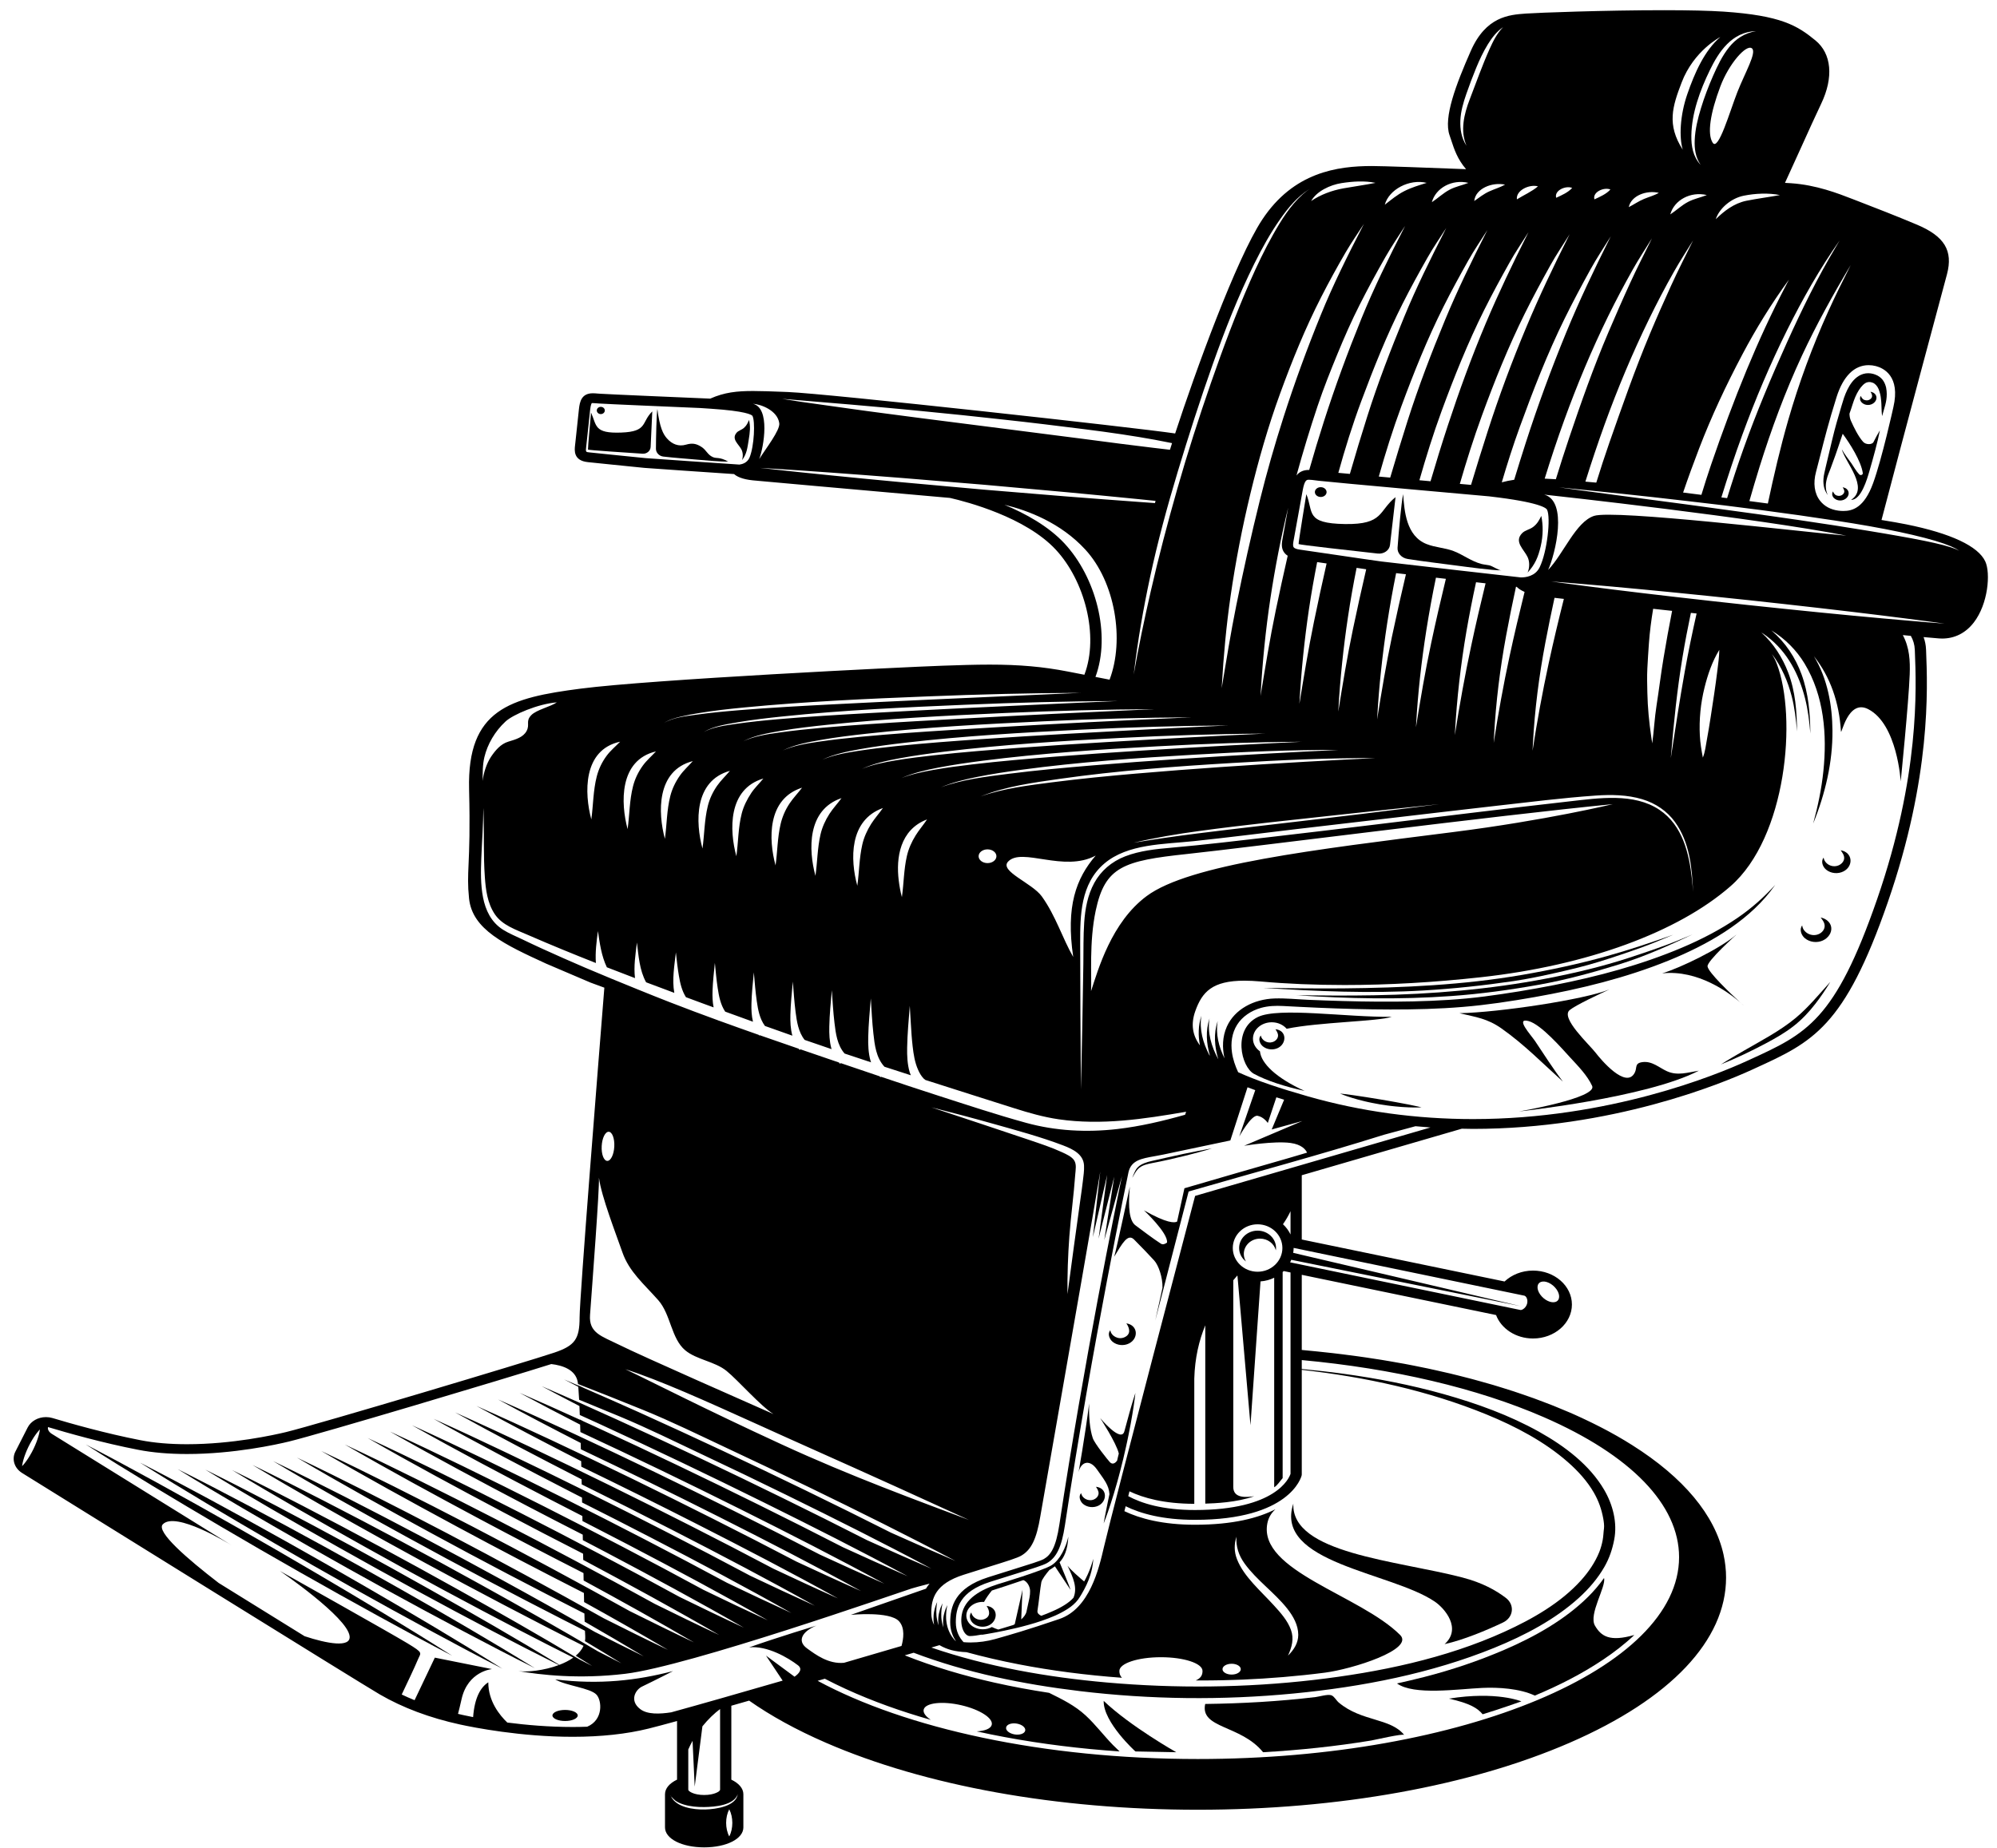<svg width="94" height="87" viewBox="0 0 94 87" fill="none" xmlns="http://www.w3.org/2000/svg">
<path d="M34.925 21.666C34.925 21.665 34.925 21.665 34.926 21.665C34.926 21.665 34.925 21.666 34.925 21.666C34.921 21.672 34.921 21.672 34.925 21.666Z" fill="black"/>
<path d="M35.013 20.151C35.143 20.038 35.197 19.914 35.255 19.772C35.333 20.074 35.301 20.354 35.24 20.724C35.181 21.08 35.151 21.384 34.926 21.665C34.981 21.506 34.977 21.306 34.896 21.154C34.763 20.904 34.416 20.671 34.673 20.372C34.759 20.272 34.91 20.24 35.013 20.151Z" fill="black"/>
<path d="M33.02 21.042C33.263 21.201 33.295 21.407 33.558 21.522C33.738 21.601 33.852 21.499 34.275 21.73C33.989 21.747 33.116 21.668 32.814 21.641C32.287 21.593 31.754 21.558 31.225 21.496C31.024 21.473 30.873 21.313 30.875 21.124C30.877 20.588 30.903 19.516 30.942 19.255C31.055 20.137 31.214 20.438 31.394 20.642C31.634 20.915 31.943 21.035 32.287 20.936C32.569 20.854 32.765 20.875 33.02 21.042Z" fill="black"/>
<path d="M30.247 21.361C29.465 21.31 27.687 21.192 27.676 21.168C27.663 21.137 27.82 19.423 27.82 19.423C28.096 20.035 27.952 20.415 29.244 20.366C30.501 20.32 30.177 19.88 30.703 19.371L30.626 21.043C30.617 21.23 30.446 21.374 30.247 21.361L30.247 21.361Z" fill="black"/>
<path d="M28.283 19.496C28.178 19.497 28.093 19.422 28.091 19.328C28.089 19.234 28.173 19.156 28.277 19.155C28.382 19.153 28.467 19.229 28.469 19.323C28.47 19.417 28.387 19.494 28.283 19.496H28.283Z" fill="black"/>
<path d="M67.038 78.955C68.33 78.625 69.596 78.197 70.804 77.678C72.258 77.054 73.674 76.249 74.752 75.181C75.025 74.91 75.281 74.612 75.503 74.295C75.612 74.697 74.766 76.003 75.075 76.537C75.364 77.037 75.766 77.312 76.93 76.977C76.475 77.408 75.967 77.799 75.442 78.15C74.453 78.811 73.37 79.362 72.244 79.831C71.536 79.495 70.514 79.434 69.776 79.469C68.624 79.523 66.549 79.831 65.757 79.259C66.186 79.165 66.613 79.064 67.038 78.955H67.038Z" fill="black"/>
<path d="M61.926 79.9C62.106 79.878 62.504 79.755 62.671 79.817C62.805 79.867 62.902 80.064 63.018 80.16C64.097 81.066 65.441 80.873 66.099 81.687C66.053 81.603 64.672 81.925 64.543 81.946C62.862 82.222 61.161 82.4 59.454 82.497C58.404 81.2 56.479 81.393 56.729 80.225C58.468 80.203 60.202 80.106 61.926 79.9L61.926 79.9Z" fill="black"/>
<path d="M59.195 57.94C59.675 57.94 60.064 58.307 60.064 58.758C60.064 58.795 60.061 58.831 60.056 58.867C59.974 58.551 59.673 58.316 59.312 58.316C58.889 58.316 58.547 58.638 58.547 59.036C58.547 59.166 58.584 59.288 58.648 59.393C58.451 59.243 58.326 59.014 58.326 58.758C58.326 58.307 58.715 57.94 59.195 57.94Z" fill="black"/>
<path d="M68.858 74.277C69.758 74.512 70.414 74.871 70.884 75.233C71.31 75.56 71.243 76.155 70.744 76.391C69.984 76.752 68.898 77.209 67.998 77.408C68.814 76.677 68.01 75.728 67.536 75.406C65.482 74.011 59.952 73.593 60.878 70.793C60.774 73.144 65.749 73.463 68.858 74.276V74.277Z" fill="black"/>
<path d="M71.613 80.103C71.613 80.103 70.517 80.493 69.789 80.71C69.558 80.435 69.227 80.204 68.202 79.974C70.451 79.612 71.613 80.103 71.613 80.103Z" fill="black"/>
<path d="M55.367 82.497L53.444 82.46C53.444 82.46 51.928 81.088 51.951 80.08C53.207 81.279 55.367 82.497 55.367 82.497H55.367Z" fill="black"/>
<path d="M1.241 68.785C1.296 68.71 1.355 68.62 1.412 68.522C1.471 68.424 1.528 68.319 1.58 68.21C1.633 68.102 1.679 67.992 1.719 67.888C1.759 67.783 1.792 67.684 1.816 67.597C1.865 67.424 1.877 67.301 1.877 67.301C1.877 67.301 1.784 67.394 1.676 67.546C1.621 67.621 1.563 67.711 1.505 67.809C1.447 67.907 1.389 68.013 1.337 68.121C1.284 68.229 1.237 68.339 1.198 68.443C1.157 68.548 1.125 68.647 1.101 68.734C1.052 68.906 1.04 69.029 1.04 69.029C1.04 69.029 1.134 68.937 1.241 68.785V68.785ZM84.82 16.741C84.025 18.45 83.377 20.209 82.821 21.987C82.655 22.52 82.498 23.055 82.344 23.591C82.635 23.63 82.925 23.668 83.214 23.707C83.494 22.391 83.798 21.08 84.172 19.781C84.673 18.039 85.303 16.326 86.058 14.656C86.39 13.921 86.75 13.198 87.116 12.476C86.282 13.871 85.499 15.283 84.82 16.741H84.82ZM84.121 15.54C83.319 17.151 82.624 18.799 82.012 20.472C81.655 21.447 81.331 22.43 81.026 23.418C81.115 23.43 81.206 23.442 81.296 23.453C81.537 22.673 81.792 21.895 82.068 21.123C82.672 19.43 83.372 17.763 84.118 16.114C84.807 14.591 85.548 13.073 86.417 11.621C86.476 11.521 86.535 11.421 86.594 11.321C85.645 12.669 84.843 14.089 84.121 15.54V15.54ZM82.006 16.703C81.246 18.14 80.554 19.613 79.979 21.114C79.715 21.803 79.461 22.494 79.225 23.19C79.506 23.225 79.793 23.261 80.086 23.298C80.232 22.819 80.383 22.341 80.546 21.866C81.061 20.366 81.611 18.878 82.221 17.405C82.776 16.066 83.382 14.744 84.06 13.448C84.108 13.355 84.156 13.262 84.204 13.169C83.378 14.301 82.65 15.484 82.006 16.702L82.006 16.703ZM82.079 9.214C81.483 9.334 80.929 9.808 80.762 10.32C81.147 9.942 81.618 9.573 82.197 9.454C82.721 9.348 83.256 9.282 83.782 9.184C83.241 9.075 82.617 9.106 82.079 9.214ZM80.618 6.72C80.885 7.135 81.423 5.242 81.779 4.336C82.135 3.429 82.703 2.469 82.465 2.277C82.202 2.066 81.382 2.996 80.977 4.071C80.503 5.328 80.351 6.306 80.618 6.72V6.72ZM80.489 3.292C80.019 4.255 79.628 5.33 79.613 6.385C79.606 6.872 79.687 7.376 80.051 7.762C79.807 7.41 79.754 7.004 79.771 6.598C79.792 6.088 79.917 5.58 80.067 5.089C80.225 4.573 80.418 4.065 80.637 3.567C80.842 3.104 81.062 2.633 81.39 2.224C81.705 1.831 82.114 1.557 82.658 1.465C81.505 1.498 80.89 2.469 80.489 3.292V3.292ZM79.153 3.891C78.726 5.008 78.447 5.863 79.208 7.048C79.034 6.472 79.075 5.439 79.422 4.434C79.769 3.43 80.233 2.379 80.977 1.743C80.977 1.743 79.731 2.375 79.153 3.89V3.891ZM79.467 9.501C79.74 9.358 80.054 9.298 80.342 9.184C79.573 8.999 78.802 9.424 78.621 10.095C78.912 9.904 79.151 9.665 79.467 9.501ZM77.618 15.032C76.831 16.646 76.143 18.293 75.537 19.964C75.212 20.864 74.909 21.767 74.625 22.676C74.69 22.682 74.753 22.688 74.821 22.694L75.101 22.719C75.113 22.72 75.126 22.721 75.138 22.722C75.333 22.095 75.534 21.471 75.751 20.851C76.354 19.134 76.949 17.419 77.656 15.732C77.977 14.966 78.313 14.206 78.659 13.448C78.968 12.772 79.304 12.106 79.636 11.438C79.655 11.399 79.674 11.36 79.694 11.321C79.393 11.809 79.076 12.292 78.796 12.788C78.378 13.526 77.987 14.275 77.618 15.032V15.032ZM76.667 9.752C76.911 9.627 77.127 9.473 77.385 9.366C77.616 9.27 77.868 9.205 78.082 9.08C77.508 8.943 76.782 9.205 76.667 9.752ZM74.868 12.678C74.444 13.446 74.035 14.216 73.649 14.998C72.828 16.665 72.162 18.384 71.534 20.112C71.223 20.968 70.947 21.837 70.69 22.708C70.88 22.657 71.074 22.617 71.274 22.588C71.451 22.006 71.632 21.425 71.819 20.845C72.38 19.102 73.016 17.374 73.716 15.669C74.331 14.17 75.032 12.704 75.761 11.245C75.781 11.205 75.801 11.166 75.821 11.126C75.5 11.641 75.159 12.15 74.868 12.678L74.868 12.678ZM75.051 9.386C75.317 9.263 75.614 9.134 75.803 8.921C75.489 8.797 74.949 9.049 75.051 9.386ZM73.251 9.312C73.517 9.189 73.814 9.06 74.003 8.847C73.689 8.723 73.149 8.975 73.251 9.312ZM71.768 14.772C70.993 16.335 70.348 17.944 69.755 19.565C69.367 20.627 69.028 21.702 68.715 22.782C68.905 22.799 69.082 22.814 69.242 22.829C69.496 21.98 69.762 21.133 70.033 20.288C70.56 18.647 71.168 17.018 71.838 15.417C72.442 13.97 73.119 12.553 73.827 11.143C73.846 11.105 73.865 11.066 73.885 11.028C73.579 11.515 73.252 11.996 72.975 12.495C72.556 13.249 72.149 14.004 71.768 14.772ZM71.401 9.386C71.725 9.185 72.109 9.018 72.393 8.773C71.978 8.663 71.348 8.967 71.401 9.386ZM69.866 14.586C69.09 16.144 68.447 17.746 67.854 19.362C67.461 20.434 67.124 21.52 66.812 22.61C66.989 22.626 67.164 22.642 67.336 22.658C67.593 21.78 67.863 20.906 68.149 20.036C68.684 18.411 69.272 16.794 69.942 15.208C70.539 13.796 71.201 12.413 71.895 11.036C71.913 11.001 71.931 10.965 71.948 10.93C71.649 11.405 71.327 11.873 71.055 12.361C70.643 13.098 70.241 13.835 69.866 14.587L69.866 14.586ZM69.393 9.465C69.629 9.301 69.838 9.129 70.11 9.007C70.352 8.898 70.615 8.822 70.844 8.693C70.236 8.563 69.452 8.873 69.393 9.465V9.465ZM70.04 2.077C69.818 2.436 69.641 2.817 69.483 3.2C69.317 3.603 69.165 4.01 69.022 4.42C68.88 4.829 68.758 5.241 68.74 5.671C68.723 6.082 68.789 6.503 69.031 6.862C68.721 6.166 68.915 5.367 69.178 4.685C69.484 3.891 69.767 3.084 70.118 2.303C70.28 1.943 70.461 1.576 70.751 1.279C70.442 1.491 70.226 1.779 70.04 2.077ZM67.398 9.52C67.689 9.329 67.929 9.091 68.244 8.926C68.518 8.783 68.832 8.723 69.12 8.61C68.35 8.425 67.579 8.849 67.398 9.52ZM66.033 14.276C65.273 15.781 64.656 17.33 64.074 18.893C63.662 19.999 63.31 21.128 62.996 22.262C63.16 22.277 63.342 22.294 63.539 22.312C63.8 21.404 64.074 20.5 64.361 19.596C64.86 18.019 65.462 16.465 66.094 14.925C66.663 13.538 67.336 12.188 68.021 10.842C68.039 10.806 68.057 10.77 68.076 10.734C67.78 11.196 67.463 11.652 67.195 12.127C66.792 12.838 66.399 13.55 66.033 14.277L66.033 14.276ZM65.183 9.639C65.482 9.408 65.755 9.174 66.104 8.997C66.437 8.828 66.795 8.721 67.156 8.61C66.336 8.41 65.376 8.924 65.183 9.639ZM63.152 8.62C62.602 8.704 61.967 9.011 61.716 9.465C62.154 9.166 62.697 8.963 63.241 8.867C63.742 8.778 64.248 8.708 64.747 8.61C64.231 8.501 63.668 8.541 63.152 8.62ZM60.266 10.308C59.795 10.976 59.404 11.687 59.046 12.406C58.277 13.95 57.654 15.548 57.083 17.155C56.489 18.83 55.947 20.519 55.435 22.215C54.938 23.863 54.487 25.524 54.129 27.2C53.814 28.672 53.557 30.152 53.379 31.641C53.374 31.681 53.369 31.721 53.364 31.761C53.591 30.455 53.866 29.154 54.162 27.86C54.534 26.233 54.96 24.614 55.419 23.005C55.896 21.332 56.428 19.672 57.002 18.022C57.56 16.417 58.154 14.819 58.84 13.252C59.169 12.501 59.523 11.758 59.93 11.036C60.3 10.38 60.717 9.699 61.301 9.166C61.408 9.068 61.524 8.979 61.646 8.895C61.064 9.259 60.637 9.781 60.266 10.308L60.266 10.308ZM43.675 32.787C40.806 32.9 37.932 33.03 35.078 33.304C34.344 33.374 33.61 33.455 32.885 33.575C32.599 33.621 32.315 33.674 32.035 33.742C31.764 33.808 31.485 33.886 31.26 34.037C31.683 33.779 32.276 33.719 32.775 33.649C33.447 33.555 34.125 33.492 34.803 33.436C36.267 33.316 37.738 33.237 39.207 33.161C42.172 33.008 45.14 32.875 48.107 32.743C49.031 32.702 49.956 32.661 50.881 32.62C48.477 32.629 46.076 32.691 43.675 32.787L43.675 32.787ZM31.297 39.493C31.39 38.823 31.383 38.146 31.55 37.484C31.638 37.138 31.793 36.813 32.006 36.512C32.181 36.264 32.409 36.063 32.611 35.834C30.89 36.275 30.968 38.276 31.297 39.493ZM29.542 39.036C29.635 38.364 29.627 37.683 29.797 37.019C29.885 36.673 30.041 36.346 30.258 36.046C30.437 35.799 30.669 35.602 30.877 35.377C29.133 35.789 29.214 37.819 29.542 39.036L29.542 39.036ZM27.834 38.579C27.926 37.904 27.919 37.221 28.09 36.555C28.179 36.208 28.335 35.879 28.556 35.581C28.739 35.334 28.975 35.142 29.19 34.92C27.421 35.302 27.506 37.364 27.834 38.579H27.834ZM24.87 44.027C24.276 43.767 23.64 43.563 23.288 43.038C22.941 42.519 22.863 41.883 22.822 41.293C22.749 40.271 22.794 39.245 22.759 38.221C22.757 38.161 22.755 38.102 22.752 38.043C22.746 38.834 22.686 39.623 22.655 40.413C22.631 41.026 22.619 41.651 22.738 42.258C22.852 42.839 23.112 43.415 23.677 43.772C23.957 43.949 24.282 44.08 24.584 44.225C24.901 44.376 25.217 44.528 25.538 44.673C26.2 44.973 26.865 45.27 27.536 45.556C28.358 45.906 29.185 46.246 30.015 46.582C30.016 46.585 30.016 46.587 30.017 46.59C30.02 46.589 30.023 46.587 30.026 46.586C30.528 46.789 31.031 46.993 31.538 47.189C32.295 47.484 33.057 47.768 33.822 48.047C33.825 48.05 33.826 48.054 33.828 48.058C33.832 48.056 33.834 48.054 33.838 48.053C34.461 48.279 35.086 48.503 35.714 48.723C35.721 48.733 35.726 48.744 35.733 48.754C35.741 48.749 35.748 48.743 35.757 48.738C36.368 48.953 36.982 49.164 37.595 49.375C37.61 49.395 37.622 49.415 37.638 49.434C37.651 49.424 37.663 49.413 37.676 49.403C38.281 49.611 38.886 49.817 39.49 50.024C39.507 50.044 39.523 50.065 39.541 50.085C39.553 50.074 39.565 50.064 39.577 50.053C39.689 50.091 39.801 50.13 39.914 50.168C40.41 50.338 40.907 50.505 41.404 50.673C41.418 50.688 41.429 50.703 41.444 50.718C41.451 50.71 41.459 50.702 41.467 50.694C42.349 50.992 43.232 51.286 44.12 51.571C45.505 52.016 46.889 52.477 48.297 52.864C49.692 53.248 51.151 53.323 52.597 53.156C53.682 53.03 54.742 52.779 55.783 52.484L55.832 52.343C53.852 52.684 51.85 52.99 49.835 52.698C49.114 52.593 48.431 52.396 47.747 52.179C47.067 51.962 46.387 51.748 45.708 51.532C44.992 51.304 44.276 51.077 43.561 50.847C43.529 50.823 43.498 50.801 43.48 50.783C43.361 50.66 43.28 50.515 43.214 50.365C43.059 50.017 43.001 49.635 42.959 49.266C42.917 48.905 42.894 48.542 42.873 48.18C42.857 47.905 42.84 47.63 42.824 47.355C42.775 48.009 42.711 48.664 42.7 49.321C42.693 49.708 42.709 50.107 42.82 50.484C42.835 50.533 42.855 50.578 42.873 50.625C42.459 50.492 42.046 50.358 41.633 50.224C41.237 49.802 41.169 49.185 41.111 48.661C41.05 48.112 41.025 47.559 40.989 47.008C40.941 47.613 40.881 48.218 40.868 48.824C40.86 49.194 40.873 49.575 40.974 49.936C40.982 49.964 40.993 49.989 41.002 50.016C40.586 49.879 40.17 49.741 39.755 49.602C39.407 49.203 39.337 48.645 39.28 48.161C39.218 47.649 39.191 47.133 39.154 46.62C39.106 47.189 39.047 47.759 39.036 48.33C39.028 48.672 39.041 49.021 39.131 49.355C39.134 49.37 39.14 49.382 39.145 49.396C38.721 49.252 38.298 49.106 37.875 48.96C37.578 48.587 37.507 48.092 37.449 47.651C37.387 47.173 37.357 46.693 37.319 46.214C37.273 46.734 37.217 47.254 37.204 47.775C37.196 48.11 37.21 48.444 37.297 48.761C36.866 48.611 36.437 48.457 36.007 48.304C35.755 47.963 35.679 47.532 35.622 47.136C35.557 46.686 35.524 46.233 35.484 45.781C35.438 46.273 35.382 46.765 35.371 47.259C35.364 47.545 35.377 47.83 35.443 48.104C35.006 47.947 34.571 47.788 34.135 47.629C33.913 47.296 33.839 46.895 33.782 46.518C33.722 46.125 33.688 45.729 33.649 45.334C33.605 45.77 33.555 46.205 33.54 46.642C33.531 46.908 33.539 47.172 33.59 47.429C33.411 47.363 33.232 47.299 33.053 47.233C32.798 47.138 32.543 47.044 32.288 46.949C32.093 46.642 32.014 46.287 31.956 45.942C31.893 45.577 31.855 45.208 31.814 44.84C31.747 45.453 31.626 46.122 31.74 46.745C31.297 46.58 30.855 46.415 30.413 46.248C30.098 45.677 30.058 44.992 29.98 44.375C29.914 44.923 29.822 45.497 29.89 46.051C29.448 45.883 29.006 45.713 28.565 45.541C28.308 45.003 28.229 44.409 28.145 43.835C28.079 44.333 28.012 44.839 28.049 45.34C26.981 44.919 25.919 44.484 24.87 44.027V44.027ZM23.798 33.967C23.29 34.437 22.946 35.042 22.801 35.645C22.714 36.008 22.719 36.392 22.719 36.77C22.754 36.41 22.901 35.943 23.116 35.625C23.324 35.318 23.569 35.028 23.924 34.919C24.271 34.813 24.628 34.717 24.789 34.413C24.952 34.105 24.73 33.959 25.006 33.672C25.251 33.416 25.904 33.28 26.21 33.068C25.33 33.137 24.149 33.642 23.798 33.967ZM60.424 59.844C60.407 59.859 60.392 59.875 60.375 59.89V69.592C60.232 69.755 60.131 69.932 59.977 70.023V60.157C59.782 60.253 59.564 60.313 59.333 60.33L58.861 67.101L58.248 60.067C58.244 60.065 58.24 60.062 58.236 60.059C58.174 60.131 58.112 60.204 58.051 60.278C58.051 60.462 58.051 60.646 58.051 60.83C58.051 61.641 58.051 62.452 58.051 63.262C58.051 64.049 58.051 64.837 58.051 65.624C58.051 66.325 58.051 67.027 58.051 67.728C58.051 68.281 58.051 68.835 58.051 69.388C58.051 69.59 58.054 69.792 58.051 69.995C58.043 70.56 58.663 70.496 59.035 70.445C58.194 70.744 57.172 70.778 56.733 70.793V62.398C56.438 63.116 56.243 63.938 56.216 64.905V70.802C54.797 70.798 53.822 70.528 53.165 70.214C53.145 70.291 53.126 70.366 53.107 70.441C53.725 70.776 54.714 71.094 56.249 71.094C60.064 71.094 60.681 69.588 60.746 69.39V59.91L60.424 59.843V59.844ZM60.39 57.639C60.539 57.777 60.66 57.94 60.746 58.121V57.025C60.648 57.235 60.529 57.439 60.39 57.639ZM66.627 53.024L65.145 53.426C62.104 54.381 59.013 55.209 55.949 56.098L54.38 62.171L54.719 60.633C54.734 60.15 54.533 59.567 54.328 59.344C54.079 59.072 53.74 58.719 53.383 58.36C53.085 58.059 52.827 58.539 52.446 59.168C52.569 58.746 53.182 55.871 53.182 55.871C53.087 56.905 53.174 57.488 53.446 57.69C53.717 57.892 54.278 58.319 54.646 58.555C54.731 58.61 54.831 58.578 54.933 58.503C54.993 58.054 53.846 56.984 53.846 56.984C54.932 57.602 55.289 57.581 55.407 57.514L55.74 56L55.752 55.945L55.817 55.926C57.431 55.449 59.05 54.99 60.665 54.522C60.953 54.438 61.238 54.352 61.525 54.268C61.455 54.117 61.263 53.882 60.747 53.812C59.97 53.708 58.562 53.944 58.562 53.944L61.305 52.778L59.86 53.177L60.444 51.776C60.322 51.739 60.2 51.701 60.079 51.663L59.676 52.871C59.676 52.871 59.492 52.59 59.195 52.533C58.897 52.477 58.332 53.509 58.332 53.509L59.085 51.326C58.962 51.281 58.841 51.236 58.722 51.19L57.913 53.694L57.838 53.71C57.838 53.71 55.706 54.16 54.736 54.363C54.608 54.39 54.482 54.412 54.359 54.434C53.719 54.547 53.256 54.629 53.121 55.179C53.109 55.23 51.41 63.316 50.128 71.805C49.973 72.83 49.735 73.332 49.279 73.594C49.101 73.696 48.601 73.852 47.772 74.11C47.434 74.215 47.043 74.337 46.603 74.477C45.183 74.93 44.991 75.695 44.991 76.384C44.991 76.809 45.165 77.111 45.356 77.315C45.459 77.324 45.566 77.33 45.678 77.33C46.068 77.33 46.471 77.274 46.842 77.169C47.57 76.963 48.322 76.75 49.862 76.226C51.288 75.741 51.727 73.854 51.962 72.84C52.428 70.841 56.184 56.575 56.221 56.431L56.255 56.305L67.333 53.083C67.097 53.067 66.862 53.045 66.627 53.024H66.627ZM86.389 24.51C85.281 24.341 84.096 24.171 82.909 24.017C82.316 23.942 81.722 23.866 81.138 23.792C80.552 23.723 79.977 23.655 79.419 23.59C78.304 23.462 77.264 23.342 76.37 23.25C74.583 23.066 73.392 22.945 73.392 22.945C73.392 22.945 73.688 22.986 74.206 23.06C74.725 23.129 75.466 23.229 76.355 23.348C77.244 23.466 78.281 23.603 79.393 23.75C80.503 23.902 81.688 24.064 82.872 24.226C84.055 24.394 85.238 24.562 86.344 24.735C86.896 24.824 87.43 24.91 87.936 24.991C88.441 25.076 88.919 25.152 89.358 25.233C89.799 25.308 90.199 25.387 90.555 25.457C90.733 25.491 90.896 25.532 91.05 25.563C91.201 25.6 91.341 25.634 91.467 25.664C91.591 25.7 91.701 25.731 91.797 25.759C91.891 25.792 91.971 25.82 92.036 25.842C92.159 25.902 92.225 25.933 92.225 25.933C92.225 25.933 92.164 25.895 92.049 25.824C91.987 25.794 91.909 25.759 91.819 25.716C91.725 25.678 91.617 25.638 91.495 25.592C91.371 25.552 91.234 25.508 91.085 25.46C90.934 25.417 90.771 25.37 90.595 25.324C90.244 25.232 89.844 25.139 89.406 25.045C88.967 24.953 88.491 24.86 87.985 24.771C87.479 24.682 86.944 24.594 86.389 24.51V24.51ZM85.693 21.398C85.62 21.687 85.553 21.954 85.483 22.212C85.337 22.75 85.404 23.234 85.671 23.576C85.874 23.836 86.175 23.998 86.542 24.043C86.62 24.053 86.695 24.058 86.767 24.058C87.198 24.058 87.747 23.909 88.169 22.747C88.589 21.591 89.116 19.199 89.122 19.173C89.462 17.708 88.66 17.33 88.299 17.236C88.187 17.207 88.073 17.192 87.96 17.192C87.28 17.192 86.757 17.714 86.446 18.702C86.077 19.875 85.864 20.719 85.693 21.398V21.398ZM64.01 14.33C63.622 15.093 63.278 15.877 62.955 16.663C62.622 17.472 62.298 18.287 62.021 19.113C61.657 20.199 61.328 21.289 61.026 22.387C61.146 22.231 61.327 22.125 61.614 22.125C61.618 22.125 61.622 22.126 61.626 22.126C61.844 21.359 62.075 20.595 62.319 19.835C62.841 18.208 63.431 16.603 64.078 15.011C64.666 13.562 65.364 12.152 66.082 10.748C66.101 10.711 66.12 10.674 66.139 10.636C65.827 11.121 65.499 11.6 65.215 12.098C64.794 12.835 64.393 13.576 64.01 14.33H64.01ZM57.925 28.062C57.721 29.466 57.593 30.874 57.512 32.288C57.51 32.325 57.507 32.363 57.505 32.4C57.722 31.1 57.931 29.798 58.192 28.504C58.526 26.851 58.892 25.207 59.299 23.567C59.625 22.249 60.001 20.937 60.417 19.639C60.937 18.016 61.524 16.416 62.17 14.829C62.747 13.407 63.439 12.024 64.146 10.649C64.165 10.612 64.184 10.575 64.203 10.539C63.915 10.982 63.61 11.421 63.344 11.876C62.94 12.57 62.555 13.27 62.192 13.981C61.435 15.46 60.817 16.988 60.255 18.53C59.691 20.076 59.238 21.662 58.855 23.249C58.47 24.842 58.16 26.447 57.925 28.062V28.062ZM49.15 33.959C46.368 34.09 43.578 34.238 40.812 34.542C40.081 34.623 39.349 34.711 38.626 34.839C38.015 34.947 37.389 35.062 36.844 35.335C37.358 35.106 37.939 35.006 38.505 34.924C39.173 34.828 39.843 34.752 40.516 34.688C41.937 34.554 43.364 34.457 44.789 34.368C47.663 34.189 50.538 34.032 53.415 33.897C54.303 33.856 55.192 33.814 56.081 33.772C53.769 33.784 51.458 33.851 49.15 33.959ZM47.334 33.568C44.529 33.693 41.717 33.834 38.928 34.126C38.207 34.202 37.484 34.283 36.772 34.407C36.16 34.513 35.524 34.618 34.983 34.902C35.487 34.666 36.068 34.574 36.629 34.495C37.322 34.397 38.02 34.325 38.719 34.262C40.161 34.135 41.61 34.043 43.056 33.959C45.925 33.793 48.794 33.643 51.664 33.512C52.559 33.47 53.453 33.429 54.347 33.388C52.008 33.399 49.67 33.465 47.334 33.568L47.334 33.568ZM53.577 23.499C52.59 23.405 51.439 23.284 50.204 23.173C48.969 23.061 47.652 22.942 46.335 22.824C45.017 22.715 43.698 22.606 42.462 22.504C41.227 22.402 40.071 22.324 39.081 22.248C38.092 22.173 37.266 22.125 36.688 22.084C36.11 22.049 35.779 22.029 35.779 22.029C35.779 22.029 36.108 22.065 36.683 22.129C37.259 22.188 38.08 22.282 39.067 22.377C40.054 22.472 41.205 22.594 42.44 22.704C43.675 22.815 44.992 22.934 46.309 23.053C47.627 23.162 48.946 23.27 50.182 23.372C51.418 23.474 52.573 23.552 53.563 23.628C53.845 23.65 54.112 23.669 54.365 23.686C54.374 23.651 54.383 23.616 54.392 23.582C54.135 23.555 53.864 23.527 53.577 23.499ZM35.43 19.008C36.272 19.194 35.954 21.043 35.736 21.616C36.035 21.134 36.727 20.254 36.681 19.926C36.599 19.325 35.818 19.03 35.43 19.009L35.43 19.008ZM35.366 37.33C35.529 37.086 35.748 36.883 35.932 36.654C34.258 37.149 34.329 39.092 34.661 40.313C34.755 39.642 34.744 38.962 34.914 38.299C35.003 37.954 35.164 37.635 35.366 37.33ZM37.161 37.834C37.339 37.569 37.561 37.339 37.755 37.085C36.106 37.608 36.172 39.523 36.506 40.745C36.596 40.097 36.594 39.443 36.743 38.801C36.822 38.463 36.962 38.132 37.162 37.834H37.161ZM38.384 41.236C38.475 40.587 38.474 39.934 38.621 39.291C38.7 38.948 38.848 38.619 39.044 38.316C39.212 38.055 39.429 37.828 39.611 37.576C37.985 38.125 38.051 40.017 38.384 41.236L38.384 41.236ZM40.354 41.702C40.445 41.056 40.443 40.404 40.589 39.763C40.667 39.422 40.814 39.093 41.007 38.789C41.172 38.528 41.384 38.297 41.56 38.043C39.958 38.617 40.019 40.481 40.354 41.702ZM43.637 38.579C42.356 39.064 42.173 40.39 42.304 41.454C42.337 41.717 42.382 41.981 42.453 42.238C42.544 41.594 42.541 40.944 42.687 40.306C42.764 39.964 42.911 39.637 43.1 39.332C43.261 39.07 43.469 38.836 43.637 38.579V38.579ZM68.395 39.176C72.804 38.618 75.916 37.86 75.916 37.86C70.335 38.406 58.876 39.887 55.876 40.207C52.876 40.526 52.014 40.803 51.575 42.877C51.261 44.358 51.394 45.975 51.356 46.665C51.688 45.652 52.317 43.416 53.977 42.186C55.984 40.697 61.839 40.007 68.395 39.176ZM28.583 54.657C28.747 54.663 28.896 54.361 28.915 53.983C28.935 53.604 28.818 53.292 28.654 53.285C28.49 53.279 28.341 53.581 28.322 53.959C28.302 54.338 28.419 54.65 28.583 54.657ZM29.11 63.299C30.274 63.878 35.357 66.107 36.407 66.576C35.802 66.202 34.741 64.985 34.198 64.544C33.65 64.099 32.782 64.015 32.255 63.575C31.591 63.019 31.577 61.889 30.988 61.218C30.322 60.461 29.617 59.882 29.298 58.964C28.998 58.101 28.306 56.331 28.193 55.449C28.216 56.031 27.885 60.361 27.773 61.909C27.71 62.763 28.327 62.909 29.11 63.299H29.11ZM57.974 78.332C57.736 78.332 57.544 78.446 57.544 78.587C57.544 78.727 57.736 78.841 57.974 78.841C58.211 78.841 58.404 78.727 58.404 78.587C58.404 78.446 58.211 78.332 57.974 78.332ZM60.627 77.949C60.909 77.672 61.111 77.349 61.11 76.968C61.109 76.514 60.876 76.095 60.585 75.728C59.988 74.977 59.147 74.394 58.587 73.618C58.303 73.225 58.172 72.813 58.2 72.35C58.09 72.706 58.087 73.05 58.223 73.402C58.386 73.825 58.673 74.203 58.985 74.552C59.3 74.905 59.645 75.236 59.965 75.586C60.282 75.932 60.609 76.303 60.764 76.731C60.919 77.159 60.81 77.546 60.627 77.949H60.627ZM61.269 69.467C61.248 69.552 60.71 71.556 56.249 71.556C54.725 71.556 53.683 71.26 52.985 70.916C52.965 70.995 52.945 71.072 52.926 71.148C53.66 71.497 54.727 71.787 56.249 71.787C58.053 71.787 59.246 71.462 60.034 71.058C59.855 71.225 59.711 71.428 59.654 71.724C59.225 73.966 64.023 75.096 65.905 76.977C66.588 77.658 63.666 78.582 62.364 78.751C61.055 78.92 59.757 79.025 58.484 79.079C58.165 79.094 57.852 79.097 57.539 79.108C57.227 79.117 56.903 79.115 56.589 79.119C56.487 79.119 56.386 79.118 56.284 79.118C56.548 79.002 56.603 78.843 56.603 78.668C56.603 78.312 55.727 78.024 54.646 78.024C53.566 78.024 52.69 78.312 52.69 78.668C52.69 78.786 52.716 78.897 52.814 78.992C51.103 78.867 49.478 78.653 47.972 78.362C47.104 78.194 46.277 78.001 45.494 77.787C45.231 77.776 44.985 77.743 44.774 77.687C44.593 77.638 44.403 77.561 44.222 77.456C44.098 77.493 43.97 77.53 43.84 77.569C46.477 78.473 49.298 78.966 52.109 79.215C55.336 79.499 58.622 79.467 61.839 79.094C64.914 78.737 68.041 78.086 70.808 76.829C72.152 76.218 73.474 75.456 74.42 74.405C74.782 74.003 75.084 73.555 75.279 73.072C75.352 72.888 75.405 72.695 75.44 72.505C75.475 72.322 75.475 72.14 75.501 71.957C75.518 71.838 75.491 71.629 75.467 71.499C75.388 71.066 75.249 70.663 75.021 70.27C74.713 69.737 74.284 69.262 73.803 68.84C72.718 67.885 71.353 67.159 69.964 66.592C67.234 65.476 64.261 64.827 61.275 64.494V69.419L61.269 69.467L61.269 69.467ZM47.749 81.657C47.997 81.701 48.224 81.623 48.257 81.483C48.289 81.343 48.114 81.194 47.867 81.15C47.619 81.106 47.392 81.184 47.36 81.324C47.327 81.464 47.502 81.613 47.749 81.657L47.749 81.657ZM49.382 79.701C49.991 80.001 50.594 80.297 51.102 80.766C51.57 81.199 51.947 81.705 52.389 82.159C52.49 82.261 52.594 82.361 52.7 82.46C52.241 82.428 51.783 82.392 51.326 82.348C49.524 82.174 47.732 81.904 45.973 81.516C46.356 81.494 46.627 81.391 46.679 81.217C46.774 80.907 46.134 80.49 45.251 80.285C44.368 80.081 43.576 80.168 43.482 80.478C43.436 80.63 43.566 80.808 43.814 80.973C42.436 80.582 41.089 80.105 39.806 79.517C39.475 79.365 39.147 79.205 38.824 79.037C38.711 79.07 38.599 79.102 38.487 79.135C42.635 81.374 49.113 82.817 56.381 82.817C68.873 82.817 79.035 78.554 79.035 73.313C79.035 70.85 76.773 68.509 72.665 66.721C69.525 65.355 65.581 64.432 61.275 64.034V64.455C61.923 64.517 62.571 64.588 63.215 64.676C64.819 64.895 66.409 65.202 67.955 65.637C69.517 66.076 71.059 66.635 72.445 67.41C73.681 68.101 74.827 68.981 75.505 70.135C75.922 70.845 76.135 71.692 75.982 72.487C75.895 72.94 75.754 73.364 75.517 73.776C75.207 74.315 74.793 74.8 74.314 75.234C73.198 76.244 71.785 76.993 70.336 77.582C67.373 78.786 64.126 79.42 60.889 79.733C57.544 80.056 54.15 80.019 50.816 79.618C48.154 79.298 45.481 78.753 43.007 77.813C42.87 77.853 42.73 77.894 42.588 77.936C43.944 78.475 45.362 78.895 46.804 79.219C47.655 79.41 48.516 79.569 49.381 79.701L49.382 79.701ZM48.456 53.673C48.971 53.848 49.492 54.018 49.981 54.244C50.183 54.338 50.445 54.45 50.562 54.632C50.684 54.821 50.628 55.084 50.613 55.29C50.544 56.266 50.406 57.238 50.335 58.214C50.269 59.118 50.238 60.023 50.247 60.929C50.45 59.412 50.654 57.894 50.868 56.377C50.904 56.124 50.941 55.871 50.97 55.617C50.998 55.372 51.039 55.118 51.026 54.871C50.999 54.358 50.533 54.114 50.046 53.929C48.977 53.522 47.85 53.219 46.742 52.907C45.779 52.635 44.812 52.381 43.84 52.135C45.379 52.648 46.922 53.152 48.457 53.673L48.456 53.673ZM60.051 28.737C60.23 27.878 60.417 27.021 60.613 26.166C60.558 26.13 60.508 26.09 60.469 26.042C60.282 25.814 60.335 25.543 60.381 25.303L60.47 24.815C60.515 24.562 60.573 24.242 60.634 23.904C60.292 25.313 60.016 26.736 59.8 28.163C59.575 29.65 59.428 31.14 59.342 32.637C59.339 32.681 59.337 32.725 59.334 32.768C59.556 31.423 59.772 30.074 60.051 28.737H60.051ZM45.774 35.988C47.07 35.836 48.373 35.725 49.676 35.623C52.403 35.41 55.135 35.247 57.867 35.097C59.005 35.034 60.142 34.977 61.28 34.924C59.009 34.937 56.739 35.014 54.472 35.138C51.73 35.286 48.984 35.468 46.266 35.815C45.559 35.906 44.854 36.008 44.156 36.142C43.563 36.257 42.974 36.394 42.429 36.634C42.912 36.447 43.42 36.339 43.936 36.248C44.544 36.14 45.159 36.061 45.774 35.988H45.774ZM47.472 36.432C48.788 36.265 50.113 36.145 51.436 36.035C54.161 35.807 56.892 35.638 59.622 35.483C60.752 35.419 61.883 35.361 63.014 35.308C60.751 35.298 58.481 35.402 56.224 35.531C53.504 35.686 50.78 35.878 48.085 36.241C47.381 36.335 46.679 36.441 45.986 36.581C45.404 36.699 44.83 36.838 44.291 37.066C45.291 36.697 46.405 36.568 47.472 36.432V36.432ZM46.483 39.989C46.252 39.989 46.064 40.134 46.064 40.312C46.064 40.491 46.252 40.636 46.483 40.636C46.715 40.636 46.902 40.491 46.902 40.312C46.902 40.134 46.715 39.989 46.483 39.989ZM49.548 36.829C50.851 36.662 52.162 36.535 53.471 36.422C56.121 36.194 58.779 36.016 61.436 35.865C62.539 35.802 63.643 35.745 64.747 35.692C62.503 35.682 60.253 35.79 58.015 35.922C55.306 36.083 52.59 36.285 49.909 36.666C48.645 36.846 47.321 37.024 46.153 37.499C47.227 37.119 48.408 36.976 49.548 36.829H49.548ZM79.637 41.354C79.661 41.565 79.678 41.776 79.694 41.987C79.646 40.87 79.539 39.658 78.835 38.69C78.474 38.194 77.939 37.821 77.302 37.629C76.599 37.418 75.838 37.406 75.105 37.457C73.549 37.565 71.996 37.763 70.448 37.937C68.895 38.112 67.343 38.297 65.79 38.478C64.197 38.664 62.603 38.848 61.01 39.037C59.405 39.228 57.802 39.432 56.195 39.602C54.778 39.752 53.082 39.724 51.986 40.653C50.854 41.611 50.844 43.112 50.845 44.39C50.848 46.624 50.859 48.857 50.879 51.091C50.88 51.156 50.88 51.22 50.881 51.285C50.925 49.32 50.968 47.355 50.994 45.39C51.003 44.737 50.99 44.079 51.034 43.427C51.078 42.795 51.194 42.144 51.509 41.568C51.814 41.009 52.314 40.568 52.964 40.317C53.652 40.051 54.413 39.974 55.154 39.909C56.73 39.77 58.299 39.581 59.87 39.4C61.46 39.217 63.049 39.025 64.639 38.833C67.716 38.462 70.792 38.077 73.873 37.73C75.26 37.574 76.905 37.322 78.108 38.126C79.215 38.865 79.508 40.213 79.637 41.354L79.637 41.354ZM65.515 29.997C65.724 29.008 65.944 28.021 66.178 27.037C66.012 27.018 65.857 27 65.716 26.984C65.556 27.775 65.415 28.569 65.293 29.362C65.071 30.821 64.911 32.279 64.829 33.749C64.826 33.79 64.824 33.832 64.822 33.873C65.028 32.578 65.244 31.283 65.515 29.997V29.997ZM63.015 38.364C60.824 38.605 58.628 38.828 56.446 39.125C55.407 39.266 54.377 39.439 53.361 39.677C55.323 39.345 57.304 39.124 59.284 38.889C61.435 38.635 63.588 38.393 65.736 38.118C66.409 38.032 67.082 37.946 67.756 37.86C66.175 38.026 64.594 38.191 63.015 38.364ZM67.138 29.676C66.906 31.154 66.74 32.631 66.657 34.121C66.655 34.161 66.653 34.201 66.651 34.241C66.86 32.915 67.087 31.591 67.367 30.274C67.582 29.263 67.814 28.256 68.058 27.252C67.901 27.234 67.745 27.216 67.591 27.198C67.419 28.022 67.269 28.849 67.138 29.676ZM73.172 28.147C73.019 28.848 72.874 29.55 72.741 30.255C72.444 31.82 72.24 33.404 72.157 34.988C72.15 35.108 72.144 35.227 72.138 35.346C72.35 33.97 72.6 32.6 72.896 31.236C73.116 30.22 73.357 29.207 73.612 28.197C73.45 28.179 73.302 28.162 73.172 28.147ZM79.591 28.855C79.446 29.549 79.311 30.245 79.196 30.944C78.943 32.479 78.785 34.022 78.656 35.569C78.653 35.61 78.649 35.651 78.646 35.692C78.855 34.329 79.06 32.966 79.304 31.608C79.468 30.697 79.656 29.789 79.86 28.884C79.77 28.875 79.68 28.865 79.591 28.855ZM80.234 32.369C80.049 33.108 79.974 33.877 80.013 34.632C80.031 34.982 80.089 35.324 80.154 35.669C80.262 35.403 80.294 35.096 80.345 34.819C80.41 34.468 80.467 34.116 80.522 33.763C80.636 33.032 80.747 32.301 80.838 31.568C80.878 31.245 80.924 30.919 80.929 30.595C80.592 31.148 80.386 31.759 80.234 32.369V32.369ZM77.615 30.295C77.587 30.685 77.562 31.075 77.542 31.465C77.522 31.849 77.534 32.233 77.542 32.617C77.557 33.314 77.624 34.003 77.726 34.694C77.74 34.796 77.755 34.898 77.772 34.999C77.853 34.407 77.881 33.807 77.974 33.217C78.091 32.473 78.179 31.726 78.304 30.982C78.428 30.241 78.56 29.499 78.707 28.76C78.404 28.727 78.106 28.694 77.815 28.663C77.725 29.205 77.654 29.749 77.615 30.295ZM70.895 29.922C70.606 31.482 70.412 33.059 70.327 34.637C70.321 34.751 70.315 34.864 70.309 34.977C70.52 33.61 70.765 32.249 71.057 30.893C71.276 29.881 71.513 28.873 71.763 27.868C71.576 27.787 71.462 27.702 71.393 27.63C71.383 27.629 71.37 27.627 71.358 27.626C71.192 28.389 71.037 29.154 70.895 29.922V29.922ZM69.027 29.716C68.756 31.297 68.575 32.884 68.487 34.48C68.485 34.523 68.482 34.566 68.48 34.609C68.701 33.191 68.956 31.78 69.257 30.373C69.464 29.401 69.689 28.431 69.927 27.464C69.783 27.447 69.633 27.43 69.478 27.413C69.312 28.178 69.16 28.946 69.027 29.716ZM63.45 29.047C63.234 30.49 63.082 31.932 63 33.385C62.997 33.425 62.995 33.465 62.993 33.505C63.202 32.211 63.413 30.917 63.682 29.632C63.88 28.687 64.088 27.743 64.308 26.802C64.17 26.782 64.018 26.76 63.856 26.736C63.702 27.505 63.565 28.275 63.45 29.047H63.45ZM61.612 28.691C61.399 30.13 61.253 31.569 61.17 33.018C61.168 33.058 61.166 33.097 61.164 33.136C61.373 31.852 61.584 30.566 61.846 29.289C62.036 28.367 62.234 27.447 62.444 26.529C62.29 26.506 62.141 26.485 61.999 26.464C61.854 27.204 61.722 27.947 61.612 28.691ZM51.575 40.281C50.077 41.09 48.105 39.877 47.453 40.564C47.023 41.016 48.583 41.569 49.04 42.206C49.698 43.123 50.015 44.189 50.517 45.055C50.165 42.668 50.65 41.358 51.575 40.281ZM52.694 34.745C49.944 34.888 47.187 35.057 44.456 35.389C43.75 35.475 43.045 35.572 42.348 35.701C41.736 35.814 41.123 35.946 40.568 36.201C41.074 35.996 41.616 35.891 42.161 35.799C42.763 35.699 43.371 35.625 43.979 35.558C45.304 35.411 46.637 35.306 47.968 35.209C50.687 35.01 53.41 34.86 56.133 34.71C57.27 34.647 58.409 34.593 59.547 34.54C57.261 34.552 54.976 34.627 52.694 34.745H52.694ZM50.878 34.354C48.122 34.491 45.359 34.649 42.622 34.967C41.904 35.05 41.186 35.144 40.477 35.272C39.869 35.382 39.254 35.505 38.706 35.768C39.224 35.548 39.794 35.444 40.358 35.358C40.975 35.263 41.597 35.189 42.22 35.125C43.538 34.989 44.863 34.891 46.187 34.8C48.922 34.613 51.661 34.468 54.4 34.322C55.537 34.262 56.676 34.209 57.814 34.156C55.5 34.168 53.188 34.24 50.878 34.354L50.878 34.354ZM62.1 22.638C62.042 22.631 61.986 22.624 61.934 22.618C61.807 22.601 61.697 22.587 61.614 22.587C61.509 22.587 61.409 22.587 61.316 23.1C61.203 23.722 61.077 24.417 60.992 24.887L60.903 25.38C60.872 25.538 60.841 25.702 60.899 25.773C60.937 25.82 61.039 25.857 61.185 25.877C61.483 25.919 62.167 26.02 62.88 26.125C63.81 26.262 64.771 26.403 65.018 26.435C65.451 26.492 71.515 27.178 71.57 27.184H71.571C71.575 27.184 71.589 27.185 71.611 27.185C71.8 27.185 72.263 27.139 72.473 26.708C72.831 25.973 73.001 24.373 72.822 24C72.785 23.922 72.481 23.646 70.135 23.374L70.107 23.37C69.78 23.341 62.756 22.715 62.1 22.638ZM72.687 23.287C73.812 23.595 73.216 26.073 72.871 26.833C73.604 26.066 74.169 24.576 75.031 24.289C75.956 23.981 84.925 25.048 86.91 25.22C82.719 24.389 73.211 23.342 72.687 23.287ZM90.732 29.298C91.24 29.338 91.531 29.361 91.531 29.361C91.531 29.361 91.243 29.322 90.738 29.253C90.233 29.189 89.513 29.091 88.647 28.985C87.781 28.877 86.77 28.757 85.686 28.632C85.144 28.571 84.584 28.507 84.015 28.443C83.445 28.381 82.867 28.317 82.288 28.254C81.71 28.193 81.131 28.132 80.561 28.073C79.991 28.015 79.43 27.958 78.887 27.903C77.801 27.795 76.786 27.699 75.916 27.62C75.046 27.54 74.32 27.483 73.812 27.439C73.304 27.399 73.014 27.376 73.014 27.376C73.014 27.376 73.302 27.415 73.806 27.483C74.311 27.547 75.032 27.646 75.898 27.752C76.764 27.86 77.775 27.981 78.859 28.105C79.401 28.166 79.961 28.23 80.53 28.294C81.1 28.356 81.678 28.42 82.257 28.483C82.835 28.544 83.414 28.604 83.984 28.664C84.554 28.722 85.115 28.779 85.658 28.834C86.744 28.942 87.758 29.038 88.629 29.116C89.498 29.196 90.225 29.253 90.732 29.298L90.732 29.298ZM49.866 71.774C51.025 64.105 52.523 56.762 52.813 55.367L51.978 58.387L52.448 55.399L51.711 58.316L52.115 55.318L51.443 58.244L51.79 55.162C51.537 56.717 50.434 63.016 49.682 67.31C49.31 69.429 49.017 71.104 48.971 71.377C48.791 72.463 48.545 72.969 48.065 73.246C47.881 73.351 47.461 73.484 46.529 73.774C46.191 73.879 45.801 74.001 45.362 74.141C44.022 74.567 43.837 75.258 43.836 75.939C43.836 76.158 43.887 76.348 43.971 76.511C43.968 76.494 43.964 76.476 43.96 76.459C43.938 76.326 43.938 76.192 43.944 76.068C43.95 76.006 43.953 75.947 43.965 75.891C43.976 75.835 43.986 75.783 44 75.735C44.023 75.639 44.055 75.561 44.076 75.509C44.099 75.456 44.113 75.426 44.113 75.426C44.113 75.426 44.108 75.458 44.099 75.514C44.09 75.57 44.081 75.649 44.076 75.744C44.072 75.792 44.072 75.843 44.073 75.898C44.072 75.952 44.078 76.009 44.08 76.067C44.088 76.126 44.092 76.186 44.106 76.246C44.115 76.307 44.134 76.367 44.147 76.427C44.158 76.46 44.168 76.493 44.179 76.525C44.171 76.458 44.163 76.392 44.164 76.327C44.161 76.26 44.168 76.195 44.171 76.132C44.18 76.069 44.184 76.009 44.199 75.952C44.211 75.896 44.224 75.843 44.24 75.795C44.253 75.746 44.269 75.703 44.285 75.665C44.3 75.626 44.313 75.593 44.327 75.567C44.352 75.514 44.367 75.484 44.367 75.484C44.367 75.484 44.361 75.516 44.349 75.573C44.337 75.63 44.325 75.71 44.315 75.806C44.309 75.854 44.307 75.907 44.306 75.962C44.303 76.017 44.308 76.075 44.308 76.134C44.314 76.194 44.317 76.255 44.329 76.316C44.337 76.378 44.355 76.439 44.368 76.5C44.382 76.543 44.394 76.585 44.409 76.628C44.409 76.623 44.408 76.619 44.407 76.615C44.399 76.547 44.391 76.479 44.392 76.412C44.389 76.346 44.395 76.28 44.399 76.218C44.407 76.155 44.412 76.094 44.426 76.038C44.438 75.982 44.451 75.928 44.467 75.88C44.48 75.832 44.496 75.788 44.512 75.75C44.527 75.712 44.541 75.679 44.554 75.653C44.58 75.6 44.594 75.57 44.594 75.57C44.594 75.57 44.588 75.602 44.576 75.659C44.564 75.716 44.552 75.795 44.542 75.892C44.536 75.94 44.534 75.992 44.533 76.047C44.53 76.102 44.535 76.16 44.535 76.22C44.542 76.279 44.544 76.34 44.556 76.401C44.564 76.463 44.582 76.524 44.595 76.585C44.614 76.646 44.63 76.706 44.655 76.763C44.676 76.822 44.706 76.875 44.732 76.927C44.764 76.978 44.788 77.029 44.822 77.072C44.853 77.117 44.884 77.157 44.917 77.193C44.937 77.217 44.956 77.235 44.976 77.255C44.981 77.256 44.986 77.257 44.991 77.258C44.841 77.037 44.727 76.75 44.727 76.384C44.727 75.66 44.93 74.764 46.513 74.26C46.954 74.119 47.345 73.997 47.684 73.892C48.438 73.657 48.983 73.488 49.134 73.401C49.453 73.217 49.701 72.869 49.866 71.774L49.866 71.774ZM59.195 59.875C59.839 59.875 60.363 59.374 60.363 58.758C60.363 58.142 59.839 57.642 59.195 57.642C58.552 57.642 58.028 58.142 58.028 58.758C58.028 59.374 58.551 59.875 59.195 59.875ZM36.8 68.008C40.057 69.509 43.232 70.664 45.609 71.561C43.584 70.632 40.957 69.437 38.14 68.181C37.282 67.799 36.471 67.431 35.705 67.084C33.163 65.935 31.078 64.992 29.434 64.464C30.841 65.131 33.023 66.268 36.8 68.008V68.008ZM33.066 39.951C33.159 39.283 33.154 38.609 33.317 37.948C33.4 37.611 33.551 37.287 33.757 36.992C33.934 36.74 34.159 36.529 34.358 36.292C32.661 36.76 32.735 38.733 33.066 39.951H33.066ZM45.454 33.18C42.587 33.301 39.712 33.433 36.861 33.729C36.15 33.803 35.439 33.883 34.736 34.005C34.197 34.099 33.577 34.186 33.121 34.469C33.557 34.225 34.126 34.156 34.628 34.083C35.284 33.987 35.946 33.921 36.607 33.863C38.048 33.737 39.494 33.652 40.939 33.572C43.895 33.408 46.852 33.263 49.81 33.13C50.745 33.088 51.679 33.046 52.614 33.005C50.226 33.015 47.839 33.079 45.453 33.18L45.454 33.18ZM51.564 31.87C51.768 31.91 51.989 31.953 52.228 32C52.941 30.124 52.492 27.404 51.088 25.876C49.929 24.615 48.394 24.033 47.278 23.765C48.277 24.181 49.349 24.773 50.105 25.585C51.574 27.163 52.305 29.866 51.564 31.87L51.564 31.87ZM28.086 18.989C28.015 18.983 27.954 18.978 27.906 18.978C27.875 18.978 27.859 18.98 27.857 18.979C27.846 18.991 27.803 19.056 27.776 19.311C27.728 19.759 27.675 20.257 27.639 20.605L27.595 21.008C27.563 21.282 27.57 21.283 27.739 21.299C27.945 21.319 28.419 21.369 28.913 21.42C29.555 21.486 30.219 21.555 30.389 21.569C30.661 21.593 34.169 21.83 34.805 21.873C34.943 21.855 35.181 21.787 35.284 21.535C35.503 21.003 35.555 19.826 35.417 19.577C35.373 19.526 35.104 19.352 33.465 19.244L32.957 19.21C31.52 19.149 28.553 19.023 28.202 18.998C28.161 18.995 28.123 18.992 28.086 18.989H28.086ZM55.169 20.863C54.911 20.81 54.639 20.758 54.35 20.703C54.109 20.658 53.857 20.617 53.597 20.573C53.337 20.529 53.067 20.486 52.789 20.446C52.234 20.364 51.648 20.282 51.04 20.207C49.824 20.055 48.528 19.894 47.229 19.754C46.579 19.684 45.93 19.614 45.291 19.545C44.651 19.48 44.021 19.418 43.411 19.357C42.802 19.295 42.212 19.242 41.653 19.19C41.093 19.139 40.565 19.09 40.076 19.05C38.121 18.887 36.819 18.778 36.819 18.778C36.819 18.778 37.14 18.832 37.705 18.918C38.27 18.997 39.078 19.111 40.047 19.247C40.531 19.317 41.057 19.385 41.613 19.459C42.169 19.531 42.755 19.608 43.362 19.688C44.575 19.843 45.869 20.008 47.163 20.173C48.457 20.339 49.75 20.504 50.963 20.66C51.568 20.739 52.154 20.815 52.709 20.888C53.264 20.961 53.79 21.019 54.275 21.082C54.554 21.115 54.819 21.146 55.07 21.176C55.101 21.076 55.133 20.972 55.169 20.863H55.169ZM66.251 19.827C66.763 18.217 67.372 16.627 68.023 15.057C68.601 13.661 69.269 12.298 69.957 10.941C69.975 10.905 69.994 10.868 70.012 10.832C69.711 11.306 69.389 11.774 69.115 12.261C68.709 12.983 68.314 13.705 67.945 14.441C67.181 15.965 66.553 17.534 65.968 19.116C65.564 20.209 65.216 21.32 64.901 22.437C65.077 22.453 65.257 22.469 65.438 22.486C65.698 21.597 65.971 20.711 66.251 19.827V19.827ZM73.852 20.641C74.418 18.962 75.009 17.282 75.71 15.641C76.042 14.866 76.378 14.093 76.731 13.325C77.037 12.658 77.37 12.002 77.698 11.344C77.718 11.303 77.738 11.263 77.757 11.223C77.456 11.71 77.135 12.192 76.856 12.69C76.449 13.415 76.06 14.146 75.696 14.889C74.913 16.487 74.232 18.12 73.631 19.777C73.299 20.691 72.995 21.61 72.709 22.535C72.875 22.541 73.05 22.551 73.235 22.563C73.433 21.921 73.637 21.279 73.852 20.642L73.852 20.641ZM82.205 49.962L82.357 49.893C85.033 48.67 86.377 48.057 88.357 42.336C90.367 36.529 90.204 32.42 90.134 30.666L90.131 30.597C90.122 30.352 90.056 30.132 89.944 29.938C89.825 29.927 89.698 29.914 89.567 29.901C89.882 30.489 89.915 31.11 89.891 31.751C89.842 33.086 89.467 36.791 89.467 36.791C89.467 36.791 89.313 34.098 87.94 33.389C86.971 32.888 86.669 34.668 86.655 34.433C86.57 33.069 86.157 31.874 85.382 30.895C86.026 31.953 86.246 33.219 86.255 34.394C86.267 35.89 85.918 37.367 85.347 38.773C85.57 37.957 85.742 37.136 85.828 36.301C86.003 34.606 85.867 32.768 84.941 31.239C84.566 30.621 84.038 30.077 83.38 29.681C84.045 30.249 84.513 30.964 84.799 31.746C85.129 32.65 85.207 33.596 85.215 34.538C85.168 33.975 85.103 33.419 84.962 32.869C84.684 31.781 84.153 30.701 83.169 29.958C83.084 29.893 82.996 29.834 82.906 29.776C83.488 30.303 83.901 30.959 84.17 31.66C84.512 32.553 84.579 33.502 84.587 34.436C84.54 33.882 84.477 33.332 84.338 32.789C84.155 32.078 83.862 31.391 83.409 30.794C83.498 30.943 83.576 31.096 83.636 31.255C84.598 33.786 84.094 39.422 81.456 41.725C78.97 43.897 74.695 45.457 69.729 46.007C67.518 46.252 65.352 46.376 63.291 46.376C61.904 46.376 60.573 46.32 59.333 46.209C59.058 46.185 58.803 46.172 58.574 46.172C57.064 46.172 56.583 46.7 56.261 47.611C56.044 48.226 56.134 48.751 56.482 49.218C56.394 48.757 56.398 48.288 56.55 47.822C56.447 48.473 56.624 49.095 56.927 49.679C56.934 49.684 56.942 49.69 56.949 49.695C56.785 49.122 56.741 48.532 56.933 47.948C56.825 48.625 57.021 49.27 57.346 49.874C57.17 49.285 57.117 48.676 57.315 48.073C57.217 48.687 57.367 49.274 57.638 49.828C57.526 49.327 57.536 48.807 57.751 48.329C58.117 47.517 59.014 47.042 59.995 47.009C60.524 46.992 61.064 47.05 61.593 47.073C62.132 47.096 62.67 47.115 63.209 47.13C64.311 47.161 65.413 47.171 66.515 47.147C67.638 47.121 68.763 47.059 69.875 46.915C70.97 46.773 72.058 46.593 73.138 46.382C75.21 45.976 77.261 45.427 79.175 44.615C80.094 44.226 80.979 43.767 81.785 43.216C82.454 42.759 83.034 42.239 83.562 41.66C83.481 41.77 83.401 41.882 83.316 41.99C82.153 43.457 80.373 44.48 78.546 45.222C76.544 46.036 74.388 46.565 72.228 46.946C71.115 47.142 69.992 47.314 68.861 47.407C67.726 47.502 66.585 47.529 65.445 47.528C64.308 47.526 63.172 47.494 62.037 47.445C61.488 47.422 60.939 47.392 60.39 47.364C60.04 47.346 59.699 47.358 59.361 47.451C58.888 47.582 58.477 47.862 58.235 48.242C57.983 48.639 57.926 49.107 57.99 49.553C58.035 49.873 58.142 50.183 58.28 50.481C59.156 50.882 60.273 51.25 61.578 51.622C64.059 52.329 66.669 52.688 69.333 52.688C75.748 52.688 80.807 50.602 82.205 49.962L82.205 49.962ZM71.564 61.675C71.569 61.676 71.574 61.677 71.579 61.677C71.672 61.677 71.832 61.563 71.882 61.377C71.907 61.28 71.898 61.179 71.857 61.101C71.829 61.047 71.787 61.009 71.747 61.001L60.891 58.753C60.891 58.755 60.892 58.757 60.892 58.758C60.892 58.836 60.883 58.912 60.872 58.986L71.57 61.493L60.781 59.313C60.765 59.354 60.747 59.393 60.727 59.432L71.564 61.675H71.564ZM72.475 60.386C72.305 60.506 72.35 60.8 72.574 61.041C72.799 61.283 73.118 61.382 73.288 61.262C73.457 61.142 73.413 60.848 73.188 60.607C72.964 60.365 72.644 60.266 72.475 60.386ZM32.398 84.264C32.398 84.336 32.66 84.511 33.146 84.511C33.632 84.511 33.895 84.336 33.895 84.264V80.464C33.633 80.659 33.337 80.938 33.063 81.278L32.7 84.117L32.599 81.962C32.526 82.093 32.458 82.229 32.398 82.369V84.264L32.398 84.264ZM31.581 84.575C31.835 85.088 32.62 85.207 33.195 85.193C33.72 85.18 34.637 85.04 34.727 84.476C34.543 84.994 33.663 85.073 33.143 85.079C32.822 85.082 32.492 85.053 32.187 84.961C32.049 84.92 31.915 84.862 31.8 84.784C31.785 84.774 31.641 84.645 31.581 84.575C31.574 84.56 31.566 84.547 31.559 84.531C31.552 84.535 31.562 84.552 31.581 84.575L31.581 84.575ZM34.326 85.184C34.131 85.551 34.132 86.094 34.326 86.461C34.521 86.094 34.518 85.552 34.326 85.184ZM14.338 77.035C15.37 77.377 16.528 77.599 16.456 77.028C16.345 76.128 13.174 73.962 13.174 73.962C13.174 73.962 18.39 76.889 19.178 77.368C19.965 77.847 19.806 77.794 19.659 78.16C19.538 78.458 19.108 79.363 18.909 79.78C19.105 79.874 19.308 79.963 19.515 80.047L20.468 78.044L23.158 78.583C23.158 78.583 22.025 78.677 21.727 79.995C21.658 80.302 21.602 80.528 21.559 80.691C21.636 80.709 21.713 80.728 21.791 80.745C21.902 80.77 22.065 80.804 22.27 80.844C22.338 79.915 22.633 79.428 22.984 79.206C22.984 80.096 23.517 80.754 23.879 81.1C24.763 81.214 25.832 81.309 26.956 81.309C27.188 81.309 27.415 81.304 27.639 81.296C28.41 80.973 28.332 80.059 28.076 79.786C27.779 79.468 26.639 79.369 26.135 79.069C28.224 79.326 29.978 79.12 31.68 78.677C31.68 78.677 30.892 79.084 30.221 79.406C29.918 79.551 29.608 80.064 30.137 80.468C30.474 80.726 31.053 80.702 31.594 80.619C32.89 80.263 34.807 79.715 36.84 79.126L36.056 77.949L37.4 78.942C37.62 78.785 37.789 78.582 37.563 78.406C37.107 78.053 36.111 77.468 35.262 77.561C36.633 77.077 38.426 76.536 38.426 76.536C37.764 76.806 37.502 77.256 37.987 77.608C38.41 77.916 39.003 78.353 39.727 78.287C40.674 78.011 41.593 77.741 42.435 77.494C42.525 77.176 42.609 76.649 42.317 76.33C41.876 75.847 40.05 76.03 40.05 76.03L43.585 74.798C43.633 74.718 43.688 74.639 43.754 74.561C43.343 74.666 43.038 74.748 42.908 74.789C42.213 75.01 32.427 78.443 29.432 78.804C27.23 79.069 25.43 78.852 24.405 78.677C24.802 78.735 25.609 78.654 26.306 78.392C25.265 77.874 24.231 77.343 23.203 76.804C20.744 75.515 18.309 74.188 15.9 72.829C13.8 71.645 11.71 70.445 9.663 69.191C10.771 69.739 11.869 70.304 12.961 70.876C15.407 72.158 17.828 73.479 20.225 74.829C22.281 75.986 24.325 77.16 26.33 78.383C26.57 78.292 26.795 78.179 26.985 78.043C26.162 77.631 25.343 77.214 24.528 76.79C22.049 75.501 19.592 74.178 17.162 72.819C15.062 71.644 12.971 70.456 10.923 69.212C12.035 69.758 13.138 70.319 14.235 70.889C16.703 72.17 19.145 73.49 21.564 74.84C23.486 75.913 25.398 77.002 27.279 78.129C27.478 78.233 27.676 78.338 27.877 78.439C27.62 78.275 27.36 78.115 27.102 77.953C27.263 77.819 27.39 77.664 27.467 77.489C26.828 77.168 26.191 76.845 25.556 76.518C23.066 75.235 20.597 73.918 18.155 72.565C16.045 71.395 13.944 70.212 11.886 68.973C13.003 69.516 14.111 70.075 15.213 70.642C17.692 71.917 20.146 73.23 22.576 74.575C24.45 75.612 26.315 76.664 28.152 77.751C28.518 77.939 28.883 78.128 29.252 78.312C28.682 77.96 28.109 77.613 27.534 77.268C27.548 77.192 27.552 77.112 27.547 77.028C27.542 76.964 27.538 76.88 27.534 76.778C27.22 76.62 26.905 76.462 26.592 76.302C24.097 75.029 21.624 73.722 19.178 72.38C17.05 71.212 14.932 70.03 12.857 68.792C13.979 69.332 15.091 69.888 16.199 70.452C18.681 71.717 21.139 73.021 23.574 74.355C25.057 75.167 26.533 75.989 27.995 76.83C28.761 77.219 29.529 77.606 30.302 77.983C29.382 77.428 28.453 76.886 27.519 76.35C27.515 76.232 27.512 76.103 27.508 75.965C25.093 74.741 22.699 73.487 20.329 72.198C18.191 71.035 16.063 69.858 13.976 68.625C15.103 69.163 16.221 69.715 17.333 70.277C19.827 71.536 22.297 72.834 24.743 74.162C25.974 74.83 27.2 75.505 28.418 76.191C29.421 76.696 30.427 77.195 31.443 77.679C30.141 76.91 28.822 76.164 27.494 75.428C27.491 75.291 27.488 75.148 27.485 75C25.469 73.976 23.466 72.93 21.482 71.861C19.342 70.707 17.21 69.539 15.121 68.315C16.256 68.851 17.382 69.403 18.502 69.964C20.996 71.212 23.466 72.498 25.914 73.813C27.162 74.484 28.405 75.162 29.64 75.852C30.644 76.352 31.651 76.847 32.667 77.327C30.957 76.327 29.22 75.362 27.472 74.413C27.47 74.298 27.468 74.181 27.465 74.062C25.84 73.235 24.224 72.395 22.62 71.539C20.47 70.39 18.328 69.227 16.229 68.009C17.369 68.542 18.5 69.091 19.625 69.649C22.13 70.89 24.612 72.17 27.071 73.48C28.328 74.15 29.58 74.827 30.824 75.515C31.829 76.011 32.837 76.502 33.855 76.978C31.752 75.759 29.608 74.592 27.453 73.443C27.451 73.347 27.449 73.249 27.447 73.151C26.201 72.516 24.962 71.872 23.728 71.219C21.567 70.076 19.416 68.918 17.306 67.704C18.451 68.235 19.587 68.782 20.717 69.336C23.234 70.572 25.726 71.846 28.197 73.15C29.463 73.818 30.725 74.494 31.978 75.181C32.984 75.673 33.993 76.16 35.012 76.632C32.859 75.394 30.663 74.212 28.457 73.048C28.117 72.869 27.776 72.691 27.435 72.513C27.433 72.427 27.431 72.341 27.43 72.254C26.562 71.811 25.695 71.365 24.833 70.913C22.655 69.771 20.486 68.615 18.358 67.402C19.501 67.927 20.636 68.467 21.764 69.016C24.291 70.245 26.794 71.513 29.276 72.809C30.56 73.481 31.84 74.16 33.111 74.851C34.117 75.338 35.126 75.82 36.144 76.288C33.973 75.051 31.76 73.87 29.536 72.708C28.832 72.34 28.125 71.975 27.417 71.612C27.416 71.533 27.414 71.455 27.412 71.376C26.914 71.121 26.415 70.865 25.918 70.608C23.722 69.468 21.536 68.312 19.39 67.101C20.545 67.626 21.691 68.167 22.831 68.716C25.37 69.94 27.885 71.201 30.379 72.493C31.665 73.159 32.946 73.833 34.218 74.519C35.226 75.002 36.237 75.48 37.256 75.944C35.081 74.717 32.866 73.545 30.639 72.392C29.564 71.834 28.483 71.284 27.399 70.739C27.398 70.662 27.396 70.585 27.395 70.509C27.252 70.436 27.11 70.364 26.968 70.291C24.762 69.156 22.565 68.006 20.409 66.8C21.569 67.322 22.72 67.86 23.865 68.407C26.415 69.624 28.942 70.88 31.447 72.166C32.742 72.831 34.032 73.503 35.314 74.188C36.323 74.667 37.335 75.141 38.355 75.601C36.17 74.379 33.944 73.212 31.707 72.064C30.273 71.328 28.83 70.603 27.381 69.887C27.38 69.808 27.378 69.728 27.376 69.649C25.373 68.624 23.379 67.584 21.419 66.498C22.584 67.017 23.74 67.552 24.891 68.096C27.451 69.307 29.99 70.557 32.506 71.837C33.811 72.501 35.111 73.172 36.403 73.856C37.412 74.331 38.424 74.801 39.445 75.256C37.25 74.04 35.013 72.878 32.766 71.735C30.976 70.825 29.175 69.93 27.362 69.053C27.36 68.967 27.358 68.88 27.356 68.794C25.7 67.948 24.053 67.086 22.428 66.194C23.601 66.712 24.765 67.246 25.924 67.789C28.493 68.992 31.038 70.235 33.563 71.507C34.877 72.169 36.186 72.839 37.487 73.521C38.498 73.993 39.511 74.459 40.533 74.91C38.328 73.699 36.081 72.543 33.823 71.405C31.679 70.324 29.518 69.267 27.342 68.235C27.339 68.134 27.336 68.035 27.334 67.937C26.026 67.267 24.725 66.588 23.44 65.887C24.617 66.403 25.787 66.934 26.951 67.474C29.53 68.671 32.087 69.908 34.623 71.174C35.947 71.835 37.266 72.504 38.576 73.185C39.588 73.652 40.602 74.114 41.625 74.561C39.408 73.355 37.151 72.204 34.884 71.072C32.383 69.823 29.862 68.605 27.319 67.423C27.315 67.303 27.311 67.187 27.307 67.073C26.353 66.583 25.402 66.086 24.46 65.578C25.412 65.99 26.357 66.415 27.3 66.844C27.3 66.84 27.299 66.836 27.299 66.833C27.358 66.863 27.417 66.894 27.476 66.924C27.646 67.002 27.816 67.078 27.986 67.156C30.587 68.352 33.167 69.587 35.724 70.853C37.046 71.508 38.363 72.17 39.673 72.844C40.685 73.307 41.701 73.766 42.725 74.21C40.508 73.014 38.251 71.874 35.985 70.752C33.427 69.486 30.848 68.25 28.246 67.054C27.929 66.908 27.61 66.765 27.291 66.62C27.286 66.471 27.28 66.331 27.274 66.198C26.679 65.89 26.085 65.579 25.495 65.263C26.683 65.773 27.862 66.299 29.035 66.833C31.648 68.023 34.239 69.252 36.809 70.513C38.149 71.17 39.484 71.835 40.811 72.513C41.816 72.968 42.825 73.417 43.84 73.853C41.604 72.658 39.329 71.52 37.043 70.398C35.718 69.748 34.385 69.106 33.047 68.476C31.768 67.873 30.498 67.244 29.186 66.696C28.546 66.429 27.904 66.164 27.26 65.902C27.247 65.653 27.234 65.448 27.221 65.293C26.997 65.177 26.773 65.062 26.55 64.944C26.773 65.038 26.993 65.136 27.215 65.231C27.214 65.227 27.214 65.223 27.213 65.219C27.311 65.265 27.409 65.311 27.507 65.358C28.363 65.729 29.216 66.105 30.066 66.487C32.703 67.677 35.319 68.906 37.913 70.167C39.262 70.823 40.608 71.487 41.945 72.163C42.95 72.614 43.959 73.059 44.975 73.491C42.716 72.295 40.417 71.155 38.107 70.033C36.806 69.401 35.499 68.779 34.187 68.165C32.89 67.556 31.599 66.921 30.264 66.378C29.249 65.965 28.23 65.56 27.207 65.162C27.203 65.126 27.198 65.094 27.194 65.069C27.094 64.481 26.472 64.283 25.95 64.222C23.849 64.889 15.049 67.519 13.597 67.87C13.03 68.008 11.007 68.457 8.801 68.457C7.956 68.457 7.183 68.391 6.503 68.258C4.826 67.933 3.148 67.456 2.298 67.2C2.284 67.196 2.27 67.194 2.256 67.192C2.221 67.39 2.449 67.514 2.449 67.514L10.914 72.762C10.735 72.651 8.257 71.137 7.662 71.768C7.337 72.112 8.818 73.393 10.293 74.528C11.72 75.414 13.12 76.282 14.338 77.035L14.338 77.035ZM1.303 67.207C1.454 66.91 1.792 66.719 2.164 66.719C2.268 66.719 2.371 66.734 2.47 66.763C3.31 67.016 4.966 67.487 6.618 67.808C7.26 67.933 7.995 67.996 8.801 67.996C10.94 67.996 12.905 67.559 13.456 67.426C15.002 67.05 24.919 64.081 26.095 63.682C27.06 63.355 27.282 63.045 27.282 62.027C27.282 61.108 28.161 50.067 28.447 46.501C28.047 46.354 27.815 46.269 27.797 46.262L25.704 45.368C23.763 44.475 22.23 43.77 22.078 42.297C22.013 41.666 22.03 41.272 22.056 40.675C22.086 39.989 22.127 39.05 22.08 37.16C21.987 33.389 24.002 32.854 27.332 32.422C30.665 31.99 42.436 31.41 44.378 31.342C45.139 31.316 45.88 31.291 46.58 31.291C47.989 31.291 49.091 31.389 50.266 31.617C50.42 31.647 50.685 31.698 51.043 31.768C51.744 29.922 51.051 27.334 49.695 25.877C48.272 24.348 45.525 23.628 44.717 23.443C39.929 23.022 35.524 22.624 35.441 22.616C34.922 22.564 34.673 22.428 34.554 22.32C33.556 22.252 30.594 22.052 30.337 22.029C30.162 22.015 29.496 21.946 28.851 21.879C28.359 21.828 27.886 21.779 27.681 21.759C26.983 21.692 27.041 21.198 27.069 20.961L27.112 20.564C27.149 20.215 27.201 19.716 27.25 19.269C27.289 18.904 27.375 18.516 27.906 18.516C27.979 18.516 28.055 18.522 28.136 18.529C28.171 18.532 28.207 18.535 28.245 18.537C28.626 18.564 32.318 18.721 33.43 18.768C34.099 18.471 34.684 18.409 35.449 18.409C35.85 18.409 36.307 18.427 36.886 18.449L37.093 18.457C38.938 18.529 53.467 20.132 55.315 20.408C56.259 17.516 58.187 12.198 59.414 10.339C60.891 8.104 62.951 7.817 64.582 7.817C65.093 7.817 67.152 7.893 69.009 7.965C68.603 7.494 68.45 7.028 68.312 6.606C68.285 6.524 68.258 6.444 68.231 6.365C67.939 5.536 68.538 3.971 69.229 2.402C69.945 0.775 71.028 0.697 71.819 0.639L71.834 0.638C72.375 0.599 75.538 0.48 78.329 0.48C79.527 0.48 80.47 0.503 81.132 0.547C83.838 0.731 84.6 1.203 85.453 1.902C86.216 2.527 86.317 3.642 85.724 4.884C85.47 5.416 85.136 6.154 84.783 6.934C84.534 7.483 84.278 8.049 84.02 8.61C84.156 8.617 84.254 8.623 84.311 8.627C85.498 8.71 86.493 9.096 87.219 9.378L87.583 9.519C88.305 9.798 89.205 10.146 90.224 10.574C91.528 11.122 91.94 11.8 91.645 12.914C91.623 12.997 89.565 20.646 88.564 24.482C89.043 24.559 89.441 24.629 89.728 24.687C91.829 25.111 93.116 25.715 93.449 26.435C93.702 26.983 93.586 28.432 92.907 29.309C92.526 29.803 92.011 30.063 91.419 30.064H91.419C91.37 30.064 91.321 30.062 91.27 30.058C91.118 30.047 90.87 30.026 90.544 29.995C90.612 30.177 90.652 30.373 90.66 30.581L90.663 30.649C90.734 32.427 90.899 36.589 88.863 42.469C86.819 48.376 85.321 49.06 82.602 50.302L82.45 50.372C81.025 51.024 75.868 53.15 69.333 53.15C69.158 53.15 68.983 53.144 68.808 53.141L61.275 55.332V58.358L70.821 60.334C71.155 60.02 71.632 59.821 72.161 59.821C73.17 59.821 73.991 60.538 73.991 61.419C73.991 62.301 73.17 63.018 72.161 63.018C71.35 63.018 70.66 62.553 70.421 61.914L61.275 60.02V63.558C61.369 63.566 61.461 63.577 61.554 63.585C61.709 63.6 61.863 63.615 62.017 63.63C62.256 63.655 62.494 63.68 62.73 63.707C62.875 63.724 63.019 63.741 63.163 63.759C63.405 63.789 63.646 63.82 63.886 63.853C64.022 63.871 64.158 63.891 64.294 63.911C64.536 63.947 64.777 63.983 65.017 64.022C65.149 64.043 65.28 64.066 65.411 64.088C65.65 64.129 65.888 64.171 66.124 64.214C66.254 64.238 66.383 64.264 66.513 64.289C66.744 64.335 66.975 64.38 67.203 64.429C67.336 64.457 67.467 64.486 67.598 64.516C67.819 64.564 68.039 64.614 68.257 64.666C68.394 64.699 68.528 64.733 68.663 64.766C68.871 64.818 69.079 64.87 69.283 64.925C69.426 64.963 69.567 65.002 69.707 65.042C69.9 65.096 70.093 65.149 70.282 65.205C70.431 65.25 70.578 65.296 70.725 65.341C70.902 65.396 71.079 65.451 71.253 65.508C71.407 65.559 71.559 65.611 71.71 65.663C71.873 65.72 72.036 65.775 72.196 65.833C72.352 65.89 72.505 65.948 72.659 66.007C72.81 66.064 72.962 66.121 73.11 66.18C73.263 66.242 73.412 66.305 73.561 66.367C73.672 66.414 73.786 66.458 73.895 66.506C73.946 66.528 73.994 66.55 74.044 66.572C74.06 66.579 74.077 66.585 74.093 66.593C74.129 66.609 74.163 66.625 74.199 66.641C74.28 66.678 74.361 66.715 74.44 66.751C74.499 66.779 74.558 66.806 74.616 66.834C74.701 66.873 74.784 66.913 74.867 66.954C74.918 66.978 74.969 67.003 75.02 67.029C75.108 67.072 75.195 67.116 75.281 67.16C75.324 67.182 75.366 67.204 75.409 67.226C75.501 67.274 75.593 67.323 75.684 67.371C75.717 67.389 75.75 67.407 75.783 67.425C75.881 67.479 75.978 67.532 76.073 67.586C76.097 67.6 76.121 67.614 76.145 67.627C76.248 67.686 76.349 67.745 76.449 67.805C76.464 67.814 76.479 67.823 76.494 67.832C76.601 67.897 76.707 67.961 76.81 68.027C76.817 68.031 76.824 68.035 76.831 68.04C79.242 69.562 80.718 71.326 81.129 73.197C81.13 73.201 81.13 73.205 81.131 73.209C81.15 73.294 81.166 73.378 81.18 73.463C81.183 73.482 81.185 73.501 81.188 73.52C81.199 73.59 81.209 73.661 81.217 73.732C81.221 73.769 81.223 73.806 81.226 73.843C81.231 73.896 81.237 73.95 81.24 74.004C81.245 74.094 81.247 74.186 81.247 74.277C81.247 77.226 78.636 79.986 73.895 82.047C69.212 84.084 62.992 85.205 56.381 85.205C49.77 85.205 43.55 84.084 38.867 82.047C37.478 81.444 36.274 80.779 35.262 80.068C34.977 80.15 34.696 80.23 34.424 80.308V83.788C34.776 83.957 34.991 84.199 34.991 84.476V86.037C34.991 86.572 34.198 86.976 33.146 86.976C32.095 86.976 31.302 86.572 31.302 86.037V84.476C31.302 84.199 31.516 83.957 31.869 83.788V81.028C31.301 81.184 30.84 81.307 30.529 81.384C29.493 81.641 28.291 81.771 26.956 81.771C24.499 81.771 22.284 81.329 21.663 81.194C20.229 80.881 18.956 80.403 17.877 79.776C16.921 79.219 3.683 70.992 1.038 69.349C0.675 69.123 0.543 68.7 0.724 68.344L1.303 67.207V67.207Z" fill="black"/>
<path d="M10.914 72.762C10.921 72.766 10.925 72.769 10.925 72.769L10.914 72.762Z" fill="black"/>
<path d="M26.599 80.506C26.928 80.506 27.194 80.623 27.194 80.767C27.194 80.91 26.928 81.027 26.599 81.027C26.27 81.027 26.004 80.91 26.004 80.767C26.004 80.623 26.27 80.506 26.599 80.506Z" fill="black"/>
<path d="M14.572 72.824C12.481 71.634 10.402 70.429 8.365 69.17C9.468 69.721 10.561 70.288 11.648 70.864C14.082 72.151 16.492 73.478 18.878 74.834C20.999 76.038 23.107 77.261 25.172 78.537C24.052 77.977 22.943 77.401 21.84 76.817C19.392 75.522 16.969 74.189 14.572 72.824H14.572Z" fill="black"/>
<path d="M12.905 72.651C10.778 71.416 8.662 70.167 6.589 68.863C7.712 69.438 8.825 70.028 9.932 70.626C12.396 71.959 14.835 73.33 17.25 74.729C19.407 75.978 21.552 77.246 23.652 78.566C22.516 77.984 21.39 77.385 20.271 76.779C17.791 75.437 15.334 74.061 12.905 72.651Z" fill="black"/>
<path d="M4.037 68.008C5.175 68.6 6.303 69.208 7.425 69.824C9.923 71.195 12.395 72.604 14.842 74.042C17.011 75.317 19.169 76.609 21.282 77.953C20.127 77.352 18.983 76.733 17.844 76.107C15.335 74.728 12.85 73.317 10.392 71.87C8.252 70.61 6.122 69.336 4.037 68.008Z" fill="black"/>
<path d="M87.497 17.697C87.626 17.618 87.785 17.57 87.943 17.572C88.019 17.573 88.095 17.583 88.166 17.601C88.211 17.614 88.233 17.623 88.267 17.634C88.299 17.645 88.335 17.663 88.368 17.678C88.494 17.745 88.594 17.838 88.657 17.942C88.722 18.045 88.758 18.152 88.782 18.255C88.861 18.671 88.759 19.008 88.694 19.234C88.629 19.461 88.592 19.592 88.592 19.592C88.592 19.592 88.571 19.451 88.565 19.211C88.559 19.089 88.561 18.952 88.539 18.796C88.529 18.643 88.487 18.474 88.428 18.321C88.364 18.168 88.253 18.054 88.143 18.016C88.138 18.016 88.134 18.015 88.13 18.013C88.123 18.012 88.131 18.011 88.109 18.006L88.061 17.994L88.037 17.987L88.03 17.986L88.028 17.985C88.006 17.979 88.053 17.993 88.048 17.991L88.041 17.99C88.004 17.986 87.974 17.986 87.939 17.99C87.889 17.996 87.841 18.011 87.782 18.052C87.66 18.131 87.517 18.314 87.409 18.522C87.355 18.626 87.305 18.743 87.265 18.853L87.233 18.947L87.202 19.039L87.14 19.231C87.112 19.313 87.084 19.394 87.056 19.476C87.059 19.575 87.071 19.693 87.124 19.812C87.264 20.124 87.467 20.541 87.695 20.799C87.831 20.954 88.13 20.936 88.187 20.812C88.243 20.689 88.443 20.328 88.489 20.26C88.38 20.817 88.174 21.561 87.988 22.203C87.893 22.529 87.606 23.55 87.131 23.534C87.999 22.968 86.851 21.765 86.695 21.153C86.821 21.387 86.993 21.596 87.148 21.816C87.242 21.951 87.373 22.189 87.518 22.337C87.579 22.398 87.695 22.354 87.683 22.273C87.606 21.718 87.074 20.876 86.737 20.423C86.702 20.527 86.666 20.63 86.632 20.732C86.549 20.971 86.477 21.206 86.396 21.426C86.315 21.65 86.243 21.856 86.169 22.048C86.132 22.143 86.096 22.235 86.062 22.322C86.03 22.403 86.004 22.483 85.987 22.558C85.947 22.709 85.936 22.845 85.945 22.957C85.951 23.07 85.975 23.159 85.998 23.218C86.009 23.248 86.019 23.27 86.027 23.285C86.035 23.3 86.038 23.308 86.038 23.308C86.038 23.308 86.033 23.301 86.023 23.288C86.012 23.274 85.997 23.254 85.98 23.227C85.945 23.172 85.9 23.087 85.868 22.971C85.837 22.856 85.82 22.711 85.832 22.546C85.841 22.38 85.892 22.198 85.934 22.001C86.028 21.608 86.137 21.148 86.254 20.656C86.371 20.163 86.522 19.642 86.677 19.122C86.716 18.993 86.754 18.862 86.797 18.733C86.843 18.601 86.894 18.474 86.955 18.349C87.079 18.103 87.236 17.858 87.498 17.697L87.497 17.697Z" fill="black"/>
<path d="M88.044 18.447C88.044 18.447 88.05 18.448 88.061 18.45C88.072 18.451 88.088 18.451 88.108 18.459C88.149 18.471 88.208 18.494 88.259 18.552C88.285 18.58 88.308 18.617 88.319 18.661C88.331 18.704 88.331 18.754 88.317 18.802C88.29 18.899 88.209 18.987 88.099 19.033C87.99 19.081 87.853 19.076 87.757 19.033C87.709 19.011 87.671 18.986 87.636 18.953C87.6 18.919 87.581 18.884 87.568 18.851C87.543 18.783 87.552 18.726 87.565 18.691C87.579 18.655 87.596 18.639 87.596 18.639C87.596 18.639 87.598 18.661 87.613 18.691C87.627 18.72 87.652 18.759 87.691 18.791C87.709 18.807 87.733 18.821 87.754 18.828C87.776 18.837 87.807 18.844 87.834 18.848C87.889 18.854 87.938 18.846 87.983 18.826C88.028 18.806 88.067 18.773 88.092 18.736C88.117 18.698 88.125 18.657 88.12 18.612C88.113 18.568 88.092 18.525 88.075 18.496C88.057 18.466 88.044 18.447 88.044 18.447L88.044 18.447Z" fill="black"/>
<path d="M86.286 23.137C86.286 23.137 86.288 23.158 86.303 23.188C86.317 23.217 86.343 23.256 86.381 23.288C86.399 23.304 86.423 23.318 86.445 23.325C86.466 23.334 86.497 23.341 86.524 23.345C86.58 23.351 86.628 23.343 86.674 23.323C86.719 23.303 86.758 23.27 86.782 23.233C86.807 23.196 86.816 23.154 86.811 23.109C86.804 23.066 86.783 23.022 86.766 22.993C86.748 22.963 86.735 22.944 86.735 22.944C86.735 22.944 86.74 22.945 86.751 22.947C86.763 22.949 86.779 22.949 86.799 22.956C86.84 22.968 86.899 22.991 86.95 23.049C86.976 23.077 86.999 23.114 87.01 23.158C87.022 23.202 87.022 23.251 87.008 23.299C86.981 23.396 86.899 23.484 86.79 23.53C86.68 23.579 86.543 23.573 86.448 23.53C86.4 23.508 86.362 23.483 86.326 23.451C86.291 23.416 86.272 23.381 86.258 23.348C86.234 23.28 86.243 23.224 86.255 23.188C86.27 23.152 86.287 23.137 86.287 23.137L86.286 23.137Z" fill="black"/>
<path d="M53.151 63.248C52.902 63.378 52.581 63.346 52.37 63.172C52.218 63.045 52.121 62.791 52.263 62.629C52.3 62.898 52.637 63.09 52.926 62.962C53.251 62.819 53.172 62.526 53.018 62.305C53.575 62.394 53.598 63.015 53.151 63.248V63.248Z" fill="black"/>
<path d="M50.982 70.808C50.84 70.689 50.751 70.448 50.889 70.299C50.928 70.527 51.202 70.695 51.458 70.609C51.597 70.563 51.703 70.447 51.711 70.316C51.717 70.199 51.65 70.098 51.587 69.999C52.134 70.058 52.124 70.683 51.704 70.889C51.47 71.004 51.175 70.97 50.982 70.808V70.808Z" fill="black"/>
<path d="M46.69 74.883C46.686 74.887 46.683 74.891 46.68 74.895C46.559 75.042 46.421 75.229 46.319 75.423C46.3 75.422 46.282 75.419 46.263 75.419C45.834 75.419 45.486 75.707 45.486 76.064C45.486 76.42 45.834 76.709 46.263 76.709C46.42 76.709 46.566 76.669 46.688 76.602C46.803 76.659 46.912 76.697 46.99 76.721C47.069 76.697 47.152 76.672 47.24 76.646C47.384 76.602 47.54 76.555 47.703 76.505C47.723 76.494 47.744 76.481 47.765 76.468L48.131 74.848C48.124 74.888 48.084 75.895 48.07 76.244C48.191 76.134 48.288 76.01 48.317 75.878C48.463 75.204 48.487 75.151 48.487 74.906C48.487 74.713 48.359 74.46 48.169 74.394C47.627 74.581 47.047 74.769 46.69 74.883L46.69 74.883ZM50.288 72.35C50.253 72.996 50.08 73.335 49.875 73.553C49.939 73.708 50.388 74.794 50.388 74.848L49.656 73.745C49.593 73.791 49.53 73.832 49.47 73.873C49.452 73.886 49.426 73.9 49.397 73.916C49.244 74.098 49.042 74.356 49.016 74.494C48.963 74.772 48.901 75.414 48.834 75.837C48.816 75.951 48.908 76.027 49.014 76.074C49.194 76.008 49.372 75.937 49.546 75.859C49.745 75.773 49.936 75.676 50.11 75.566C50.271 75.465 50.419 75.349 50.528 75.225C50.727 74.759 50.52 74.281 50.248 73.715C50.407 73.925 50.832 74.291 51.032 74.458C51.057 74.413 51.083 74.368 51.105 74.324C51.243 74.056 51.329 73.822 51.383 73.655C51.437 73.489 51.462 73.391 51.462 73.391C51.462 73.391 51.461 73.416 51.457 73.462C51.453 73.509 51.448 73.577 51.434 73.664C51.409 73.838 51.358 74.086 51.246 74.373C51.191 74.516 51.122 74.669 51.038 74.825C50.952 74.983 50.864 75.143 50.747 75.309C50.616 75.482 50.449 75.625 50.261 75.746C50.074 75.867 49.872 75.972 49.666 76.065C49.458 76.156 49.246 76.236 49.035 76.309C48.825 76.383 48.614 76.443 48.41 76.501C48.001 76.616 47.614 76.704 47.282 76.773C46.617 76.912 46.167 76.977 46.167 76.977C46.167 76.977 46.194 76.968 46.246 76.952C46.024 76.995 45.804 77.028 45.65 77.028C45.415 77.028 45.174 76.616 45.27 76.03C45.397 75.263 46.188 74.836 46.956 74.59C46.956 74.59 49.114 73.946 49.511 73.686C49.908 73.426 50.173 72.841 50.288 72.35L50.288 72.35Z" fill="black"/>
<path d="M51.438 67.709C51.525 67.966 52.153 68.748 52.245 68.843C52.377 68.979 52.505 68.872 52.582 68.773C52.592 68.727 52.603 68.683 52.613 68.638C52.63 68.569 52.647 68.502 52.663 68.434C52.55 67.937 51.785 66.763 51.785 66.763C51.785 66.763 52.778 67.961 52.926 67.383C52.941 67.323 52.95 67.293 52.953 67.286C53.024 67.013 53.094 66.758 53.158 66.533C53.317 65.961 53.444 65.582 53.444 65.582C53.444 65.582 53.404 65.975 53.306 66.558C53.259 66.85 53.196 67.19 53.122 67.552C53.084 67.733 53.048 67.921 53.004 68.11C52.961 68.3 52.917 68.493 52.872 68.685C52.824 68.877 52.776 69.069 52.728 69.258C52.682 69.447 52.627 69.631 52.579 69.811C52.478 70.168 52.378 70.501 52.285 70.784C52.102 71.352 51.951 71.724 51.951 71.724C51.951 71.724 52.015 71.334 52.137 70.754C52.163 70.628 52.192 70.492 52.222 70.349C52.2 69.929 51.973 69.664 51.629 69.176C51.259 68.651 50.828 68.85 50.752 69.405C50.752 69.405 51.077 67.609 51.267 66.077C51.246 66.68 51.297 67.296 51.438 67.709V67.709Z" fill="black"/>
<path d="M46.328 76.233C46.652 76.109 46.582 75.823 46.439 75.608C47.019 75.677 46.979 76.344 46.52 76.536C46.275 76.639 45.975 76.589 45.791 76.413C45.663 76.291 45.592 76.059 45.721 75.917C45.76 76.162 46.059 76.337 46.328 76.233V76.233Z" fill="black"/>
<path d="M53.355 55.303C53.374 55.255 53.399 55.197 53.433 55.131C53.467 55.066 53.514 54.992 53.589 54.927C53.737 54.794 53.973 54.714 54.215 54.66C54.456 54.605 54.713 54.547 54.97 54.489C55.227 54.432 55.484 54.374 55.727 54.323C55.969 54.272 56.197 54.229 56.391 54.189C56.585 54.149 56.749 54.123 56.863 54.101C56.977 54.082 57.042 54.071 57.042 54.071C57.042 54.071 56.98 54.09 56.869 54.123C56.758 54.154 56.601 54.203 56.41 54.252C56.219 54.302 55.997 54.364 55.757 54.422C55.517 54.482 55.26 54.542 55.002 54.6C54.744 54.657 54.486 54.713 54.241 54.758C54.12 54.782 54.007 54.806 53.904 54.84C53.801 54.874 53.711 54.919 53.639 54.974C53.498 55.085 53.43 55.223 53.378 55.312C53.327 55.403 53.295 55.455 53.295 55.455C53.295 55.455 53.317 55.4 53.355 55.303L53.355 55.303Z" fill="black"/>
<path d="M75.245 45.287C74.606 45.485 73.947 45.642 73.291 45.791C72.617 45.943 71.937 46.088 71.251 46.19C69.835 46.399 68.422 46.551 66.99 46.634C64.486 46.779 61.971 46.674 59.473 46.511C60.723 46.526 61.972 46.546 63.222 46.534C66.04 46.506 68.877 46.377 71.648 45.899C73.002 45.666 74.338 45.379 75.653 45.011C76.706 44.718 77.731 44.37 78.756 44.01C78.276 44.209 77.799 44.417 77.308 44.594C76.626 44.84 75.941 45.072 75.245 45.287H75.245Z" fill="black"/>
<path d="M59.863 48.13C59.374 48.13 58.978 48.476 58.978 48.903C58.978 49.144 59.108 49.357 59.307 49.499C59.364 50.066 60.062 50.748 61.41 51.364C60.47 51.153 59.631 50.886 59.025 50.558C58.419 50.229 58.006 48.47 59.207 47.883C60.184 47.407 63.369 47.898 65.505 47.873C64.905 48.089 62.056 48.123 60.564 48.436C60.403 48.251 60.15 48.13 59.863 48.13H59.863Z" fill="black"/>
<path d="M72.422 46.365C71.064 46.609 69.695 46.796 68.313 46.895C65.884 47.069 63.459 47.02 61.032 46.858C62.246 46.873 63.458 46.881 64.672 46.859C67.397 46.81 70.136 46.582 72.8 46.069C74.106 45.818 75.41 45.508 76.664 45.099C77.276 44.9 77.883 44.694 78.485 44.472C78.884 44.325 79.273 44.155 79.666 43.996C78.553 44.521 77.422 45.029 76.228 45.4C74.981 45.787 73.72 46.133 72.422 46.366L72.422 46.365Z" fill="black"/>
<path d="M85.799 44.281C85.524 44.406 85.186 44.361 84.961 44.177C84.787 44.035 84.685 43.759 84.83 43.571C84.862 43.895 85.259 44.13 85.607 43.979C85.776 43.906 85.895 43.749 85.888 43.582C85.882 43.434 85.789 43.316 85.7 43.197C85.956 43.25 86.164 43.422 86.197 43.657C86.233 43.914 86.057 44.164 85.799 44.281L85.799 44.281Z" fill="black"/>
<path d="M60.154 49.34C59.922 49.454 59.629 49.419 59.438 49.259C59.298 49.141 59.209 48.901 59.347 48.754C59.387 48.979 59.657 49.145 59.909 49.059C60.045 49.014 60.15 48.899 60.158 48.771C60.166 48.655 60.099 48.556 60.037 48.458C60.581 48.514 60.57 49.135 60.154 49.34H60.154Z" fill="black"/>
<path d="M74.942 51.124C74.719 50.638 74.284 50.193 73.909 49.788C73.543 49.392 72.545 48.23 71.948 48.073C71.299 47.903 72.068 48.736 72.254 49.012C72.682 49.644 73.091 50.305 73.569 50.925C72.619 50.071 71.758 49.184 70.686 48.427C70.008 47.949 69.486 47.891 68.698 47.703C70.562 47.666 74.577 47.062 75.749 46.587C75.315 46.787 74.162 47.326 73.885 47.556C73.44 47.925 74.809 49.174 75.115 49.574C75.324 49.849 76.551 51.328 76.956 50.488C77.066 50.261 76.932 50.057 77.311 50.006C77.769 49.945 78.099 50.271 78.467 50.436C78.965 50.659 79.44 50.494 79.967 50.409C77.5 51.689 71.492 52.33 71.492 52.33C71.492 52.33 75.207 51.698 74.943 51.124L74.942 51.124Z" fill="black"/>
<path d="M75.749 46.589C75.852 46.541 75.916 46.511 75.916 46.511C75.87 46.536 75.813 46.562 75.749 46.589Z" fill="black"/>
<path d="M82.088 47.355C82.088 47.355 82.015 47.289 81.902 47.185C82.022 47.289 82.088 47.355 82.088 47.355Z" fill="black"/>
<path d="M81.902 47.185C81.398 46.75 79.93 45.641 78.238 45.828C79.098 45.568 80.949 44.673 81.743 43.996C81.743 43.996 80.342 45.246 80.375 45.5C80.412 45.787 81.467 46.785 81.902 47.185H81.902Z" fill="black"/>
<path d="M85.839 40.376C85.876 40.66 86.217 40.87 86.53 40.748C86.677 40.69 86.791 40.565 86.805 40.422C86.819 40.273 86.726 40.152 86.642 40.031C87.221 40.134 87.249 40.784 86.775 41.026C86.513 41.16 86.181 41.127 85.959 40.946C85.793 40.811 85.699 40.551 85.839 40.376Z" fill="black"/>
<path d="M84.516 47.933C85.132 47.422 85.625 46.808 86.153 46.23C85.939 46.586 85.705 46.934 85.446 47.266C85.148 47.651 84.809 48.013 84.41 48.322C84.017 48.627 83.571 48.883 83.123 49.121C82.439 49.485 81.732 49.822 81.005 50.115C81.353 49.89 81.716 49.682 82.077 49.473C82.909 48.992 83.789 48.536 84.516 47.933Z" fill="black"/>
<path d="M64.954 51.995C64.834 51.972 64.714 51.95 64.595 51.928C64.477 51.907 64.362 51.877 64.251 51.853C64.028 51.801 63.823 51.745 63.649 51.691C63.3 51.585 63.078 51.488 63.078 51.488C63.078 51.488 63.14 51.493 63.247 51.505C63.353 51.518 63.506 51.536 63.687 51.562C63.867 51.588 64.078 51.618 64.302 51.654C64.527 51.688 64.765 51.731 65.004 51.768C65.123 51.789 65.242 51.809 65.359 51.829C65.477 51.848 65.592 51.871 65.704 51.89C65.927 51.929 66.136 51.969 66.315 52.005C66.494 52.04 66.642 52.072 66.747 52.096C66.851 52.12 66.911 52.135 66.911 52.135C66.911 52.135 66.663 52.151 66.294 52.135C66.11 52.129 65.895 52.114 65.667 52.09C65.553 52.077 65.434 52.067 65.315 52.049C65.196 52.031 65.075 52.013 64.954 51.995H64.954Z" fill="black"/>
<path d="M71.904 26.96C71.904 26.96 71.904 26.959 71.905 26.959C71.905 26.959 71.905 26.96 71.904 26.961C71.896 26.969 71.896 26.969 71.904 26.96H71.904Z" fill="black"/>
<path d="M71.651 25.099C71.785 24.963 72.007 24.93 72.164 24.811C72.364 24.66 72.452 24.487 72.55 24.289C72.637 24.725 72.643 25.196 72.522 25.719C72.405 26.221 72.257 26.577 71.905 26.959C71.999 26.737 72.01 26.452 71.906 26.23C71.734 25.863 71.249 25.505 71.651 25.099Z" fill="black"/>
<path d="M67.15 25.615C67.573 25.782 68.011 25.787 68.431 25.949C68.882 26.124 69.255 26.426 69.733 26.552C69.853 26.584 69.978 26.589 70.099 26.616C70.264 26.653 70.535 26.855 70.677 26.854C70.259 26.857 68.996 26.686 68.559 26.628C67.796 26.525 67.024 26.439 66.26 26.317C65.971 26.27 65.765 26.043 65.784 25.787C65.834 25.064 65.967 23.616 66.047 23.266C66.104 24.057 66.188 25.235 67.15 25.615Z" fill="black"/>
<path d="M64.85 26.062C63.715 25.937 61.139 25.648 61.126 25.615C61.11 25.571 61.49 23.266 61.49 23.266C61.837 24.113 61.425 24.644 63.31 24.673C65.142 24.701 64.879 24.055 65.689 23.406L65.428 25.659C65.399 25.912 65.138 26.094 64.85 26.062Z" fill="black"/>
<path d="M62.157 23.398C62.005 23.393 61.886 23.285 61.892 23.157C61.899 23.03 62.027 22.931 62.179 22.937C62.331 22.942 62.449 23.05 62.443 23.178C62.437 23.305 62.309 23.404 62.157 23.398H62.157Z" fill="black"/>
</svg>
